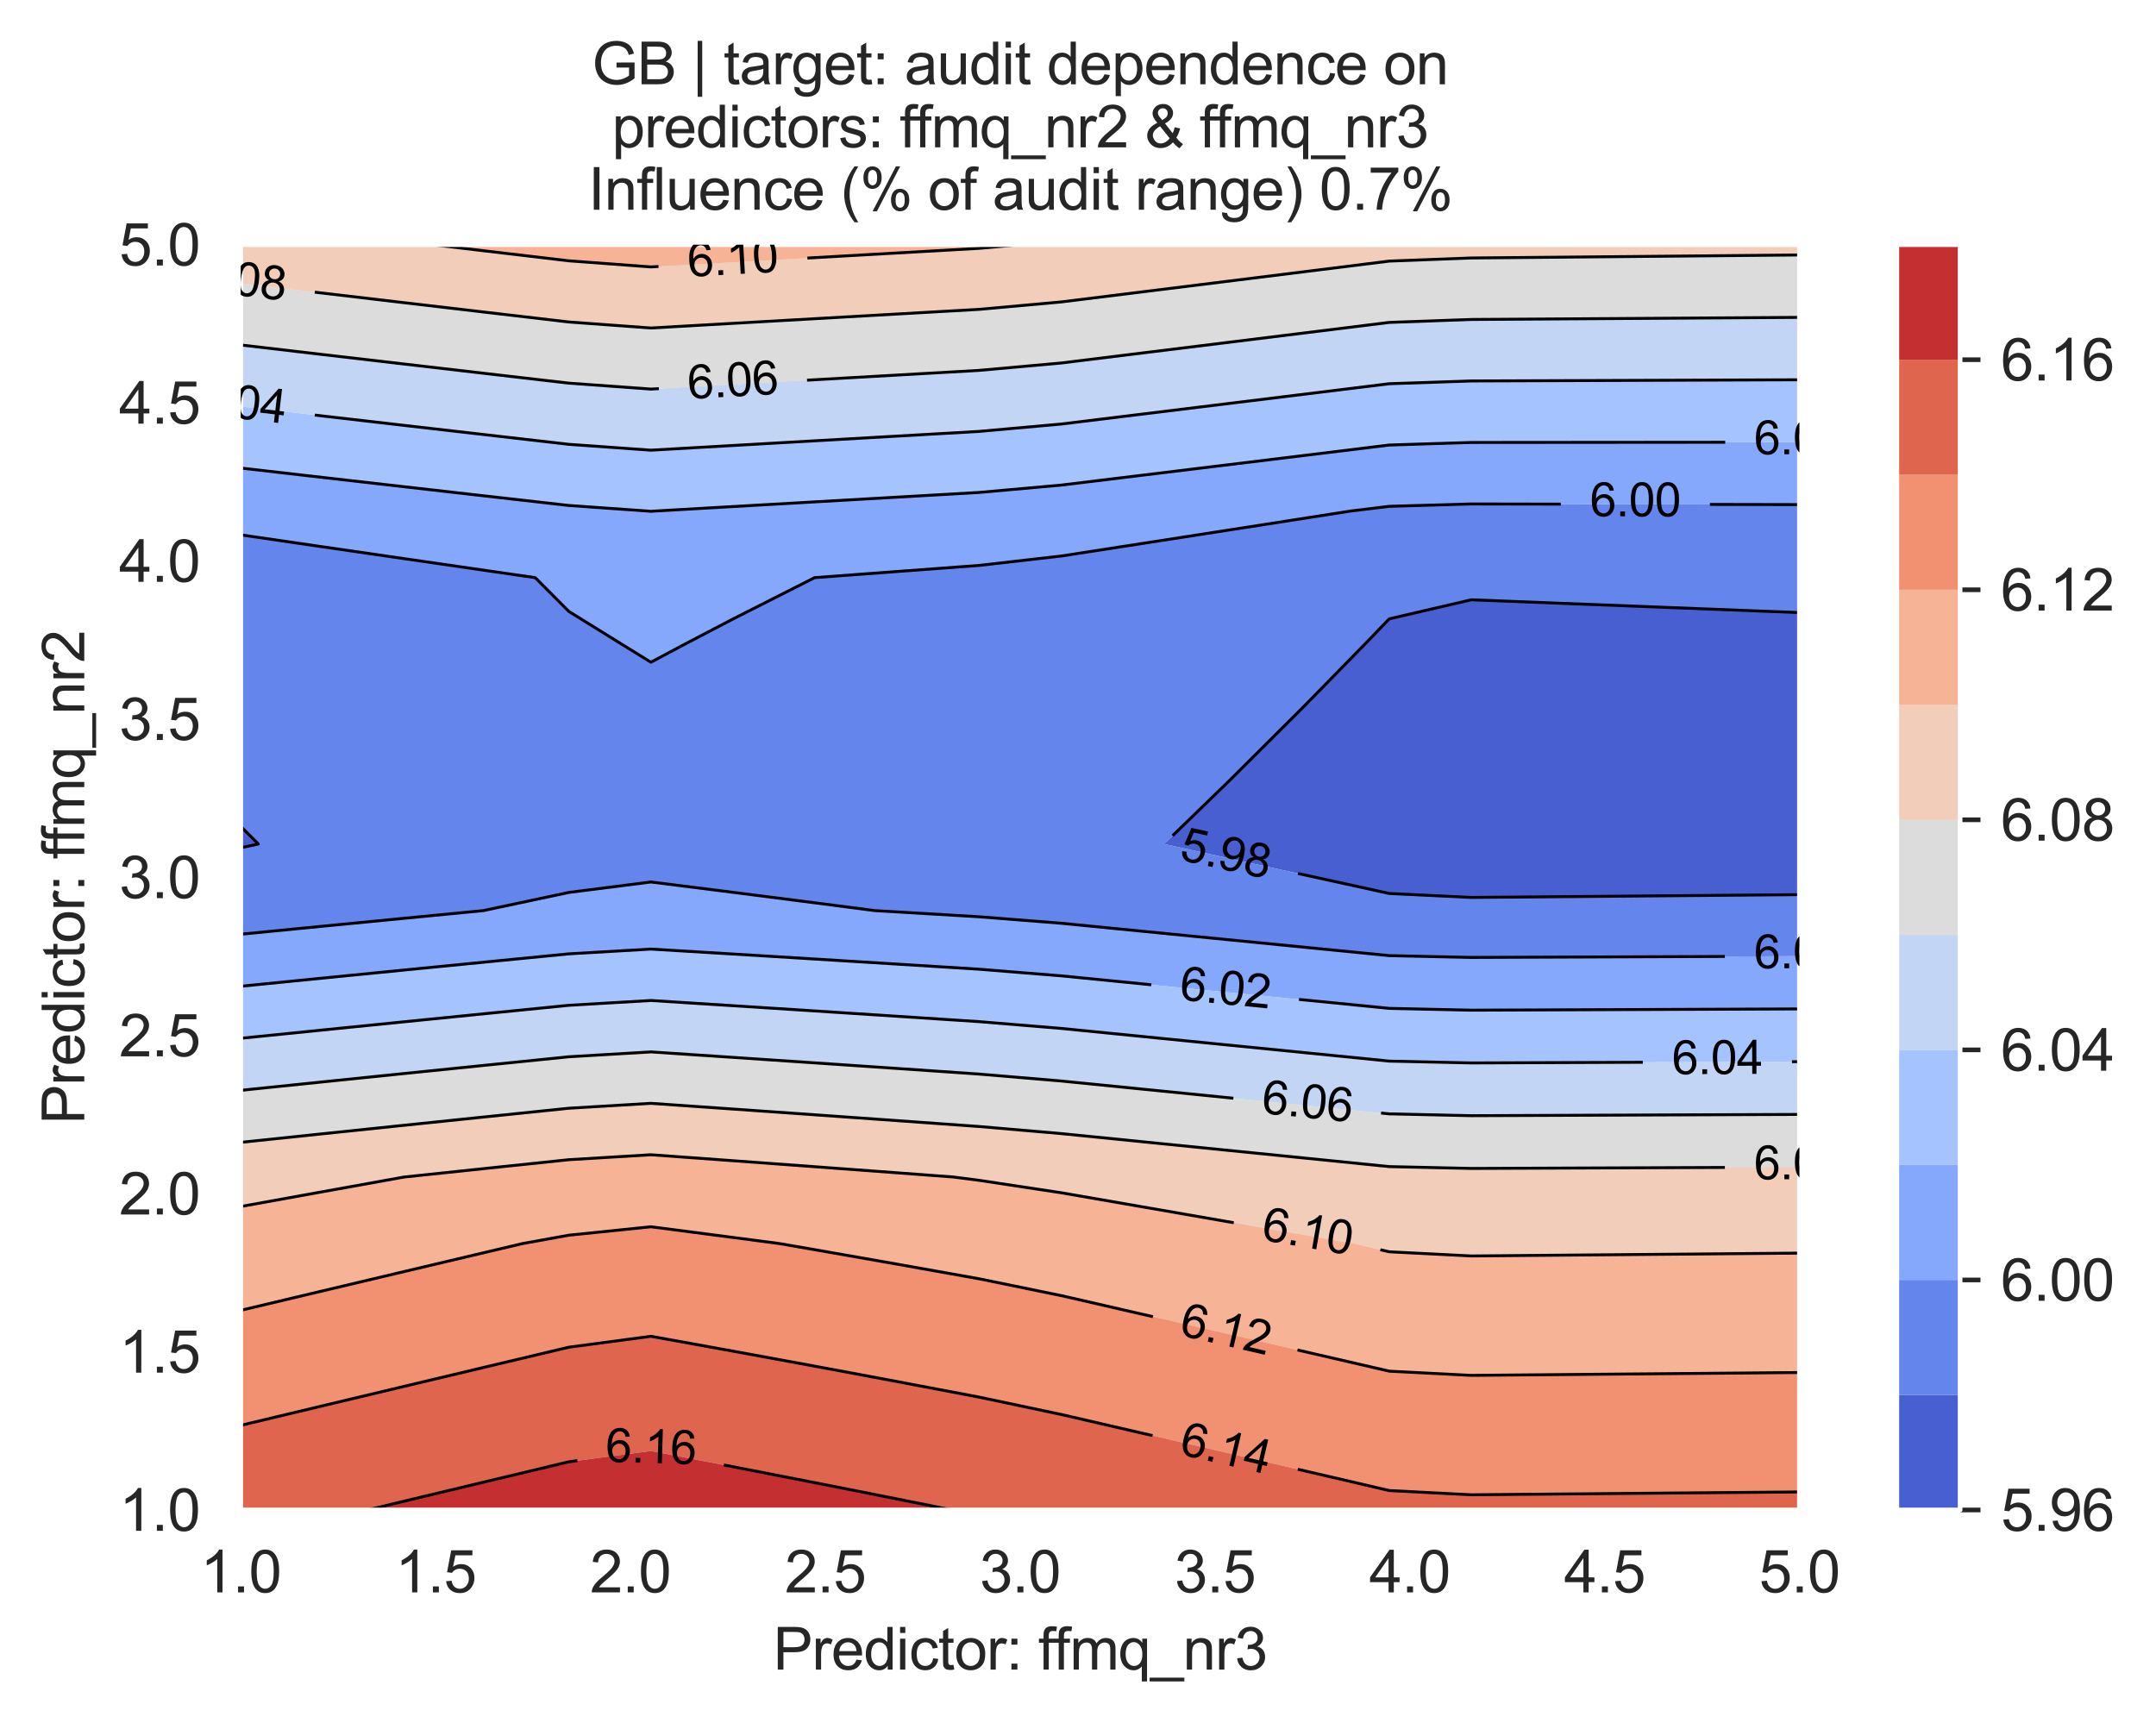 <?xml version="1.0" encoding="utf-8" standalone="no"?>
<!DOCTYPE svg PUBLIC "-//W3C//DTD SVG 1.1//EN"
  "http://www.w3.org/Graphics/SVG/1.1/DTD/svg11.dtd">
<svg xmlns:xlink="http://www.w3.org/1999/xlink" width="370.48pt" height="296.096pt" viewBox="0 0 370.48 296.096" xmlns="http://www.w3.org/2000/svg" version="1.1">
 <defs>
  <style type="text/css">*{stroke-linejoin: round; stroke-linecap: butt}</style>
 </defs>
 <g id="figure_1">
  <g id="patch_1">
   <path d="M 0 296.096 
L 370.48 296.096 
L 370.48 0 
L 0 0 
z
" style="fill: #ffffff"/>
  </g>
  <g id="axes_1">
   <g id="patch_2">
    <path d="M 41.367 259.483 
L 309.207 259.483 
L 309.207 42.043 
L 41.367 42.043 
z
" style="fill: #eaeaf2"/>
   </g>
   <g id="matplotlib.axis_1">
    <g id="xtick_1">
     <g id="line2d_1">
      <path d="M 41.367 259.483 
L 41.367 42.043 
" clip-path="url(#pe4bad76195)" style="fill: none; stroke: #ffffff; stroke-width: 0.8; stroke-linecap: round"/>
     </g>
     <g id="text_1">
      <!-- 1.0 -->
      <g style="fill: #262626" transform="translate(34.417 273.641)scale(0.1 -0.1)">
       <defs>
        <path id="ArialMT-31" d="M 2384 0 
L 1822 0 
L 1822 3584 
Q 1619 3391 1289 3197 
Q 959 3003 697 2906 
L 697 3450 
Q 1169 3672 1522 3987 
Q 1875 4303 2022 4600 
L 2384 4600 
L 2384 0 
z
" transform="scale(0.016)"/>
        <path id="ArialMT-2e" d="M 581 0 
L 581 641 
L 1222 641 
L 1222 0 
L 581 0 
z
" transform="scale(0.016)"/>
        <path id="ArialMT-30" d="M 266 2259 
Q 266 3072 433 3567 
Q 600 4063 929 4331 
Q 1259 4600 1759 4600 
Q 2128 4600 2406 4451 
Q 2684 4303 2865 4023 
Q 3047 3744 3150 3342 
Q 3253 2941 3253 2259 
Q 3253 1453 3087 958 
Q 2922 463 2592 192 
Q 2263 -78 1759 -78 
Q 1097 -78 719 397 
Q 266 969 266 2259 
z
M 844 2259 
Q 844 1131 1108 757 
Q 1372 384 1759 384 
Q 2147 384 2411 759 
Q 2675 1134 2675 2259 
Q 2675 3391 2411 3762 
Q 2147 4134 1753 4134 
Q 1366 4134 1134 3806 
Q 844 3388 844 2259 
z
" transform="scale(0.016)"/>
       </defs>
       <use xlink:href="#ArialMT-31"/>
       <use xlink:href="#ArialMT-2e" x="55.615"/>
       <use xlink:href="#ArialMT-30" x="83.398"/>
      </g>
     </g>
    </g>
    <g id="xtick_2">
     <g id="line2d_2">
      <path d="M 74.847 259.483 
L 74.847 42.043 
" clip-path="url(#pe4bad76195)" style="fill: none; stroke: #ffffff; stroke-width: 0.8; stroke-linecap: round"/>
     </g>
     <g id="text_2">
      <!-- 1.5 -->
      <g style="fill: #262626" transform="translate(67.897 273.641)scale(0.1 -0.1)">
       <defs>
        <path id="ArialMT-35" d="M 266 1200 
L 856 1250 
Q 922 819 1161 601 
Q 1400 384 1738 384 
Q 2144 384 2425 690 
Q 2706 997 2706 1503 
Q 2706 1984 2436 2262 
Q 2166 2541 1728 2541 
Q 1456 2541 1237 2417 
Q 1019 2294 894 2097 
L 366 2166 
L 809 4519 
L 3088 4519 
L 3088 3981 
L 1259 3981 
L 1013 2750 
Q 1425 3038 1878 3038 
Q 2478 3038 2890 2622 
Q 3303 2206 3303 1553 
Q 3303 931 2941 478 
Q 2500 -78 1738 -78 
Q 1113 -78 717 272 
Q 322 622 266 1200 
z
" transform="scale(0.016)"/>
       </defs>
       <use xlink:href="#ArialMT-31"/>
       <use xlink:href="#ArialMT-2e" x="55.615"/>
       <use xlink:href="#ArialMT-35" x="83.398"/>
      </g>
     </g>
    </g>
    <g id="xtick_3">
     <g id="line2d_3">
      <path d="M 108.327 259.483 
L 108.327 42.043 
" clip-path="url(#pe4bad76195)" style="fill: none; stroke: #ffffff; stroke-width: 0.8; stroke-linecap: round"/>
     </g>
     <g id="text_3">
      <!-- 2.0 -->
      <g style="fill: #262626" transform="translate(101.377 273.641)scale(0.1 -0.1)">
       <defs>
        <path id="ArialMT-32" d="M 3222 541 
L 3222 0 
L 194 0 
Q 188 203 259 391 
Q 375 700 629 1000 
Q 884 1300 1366 1694 
Q 2113 2306 2375 2664 
Q 2638 3022 2638 3341 
Q 2638 3675 2398 3904 
Q 2159 4134 1775 4134 
Q 1369 4134 1125 3890 
Q 881 3647 878 3216 
L 300 3275 
Q 359 3922 746 4261 
Q 1134 4600 1788 4600 
Q 2447 4600 2831 4234 
Q 3216 3869 3216 3328 
Q 3216 3053 3103 2787 
Q 2991 2522 2730 2228 
Q 2469 1934 1863 1422 
Q 1356 997 1212 845 
Q 1069 694 975 541 
L 3222 541 
z
" transform="scale(0.016)"/>
       </defs>
       <use xlink:href="#ArialMT-32"/>
       <use xlink:href="#ArialMT-2e" x="55.615"/>
       <use xlink:href="#ArialMT-30" x="83.398"/>
      </g>
     </g>
    </g>
    <g id="xtick_4">
     <g id="line2d_4">
      <path d="M 141.807 259.483 
L 141.807 42.043 
" clip-path="url(#pe4bad76195)" style="fill: none; stroke: #ffffff; stroke-width: 0.8; stroke-linecap: round"/>
     </g>
     <g id="text_4">
      <!-- 2.5 -->
      <g style="fill: #262626" transform="translate(134.857 273.641)scale(0.1 -0.1)">
       <use xlink:href="#ArialMT-32"/>
       <use xlink:href="#ArialMT-2e" x="55.615"/>
       <use xlink:href="#ArialMT-35" x="83.398"/>
      </g>
     </g>
    </g>
    <g id="xtick_5">
     <g id="line2d_5">
      <path d="M 175.287 259.483 
L 175.287 42.043 
" clip-path="url(#pe4bad76195)" style="fill: none; stroke: #ffffff; stroke-width: 0.8; stroke-linecap: round"/>
     </g>
     <g id="text_5">
      <!-- 3.0 -->
      <g style="fill: #262626" transform="translate(168.337 273.641)scale(0.1 -0.1)">
       <defs>
        <path id="ArialMT-33" d="M 269 1209 
L 831 1284 
Q 928 806 1161 595 
Q 1394 384 1728 384 
Q 2125 384 2398 659 
Q 2672 934 2672 1341 
Q 2672 1728 2419 1979 
Q 2166 2231 1775 2231 
Q 1616 2231 1378 2169 
L 1441 2663 
Q 1497 2656 1531 2656 
Q 1891 2656 2178 2843 
Q 2466 3031 2466 3422 
Q 2466 3731 2256 3934 
Q 2047 4138 1716 4138 
Q 1388 4138 1169 3931 
Q 950 3725 888 3313 
L 325 3413 
Q 428 3978 793 4289 
Q 1159 4600 1703 4600 
Q 2078 4600 2393 4439 
Q 2709 4278 2876 4000 
Q 3044 3722 3044 3409 
Q 3044 3113 2884 2869 
Q 2725 2625 2413 2481 
Q 2819 2388 3044 2092 
Q 3269 1797 3269 1353 
Q 3269 753 2831 336 
Q 2394 -81 1725 -81 
Q 1122 -81 723 278 
Q 325 638 269 1209 
z
" transform="scale(0.016)"/>
       </defs>
       <use xlink:href="#ArialMT-33"/>
       <use xlink:href="#ArialMT-2e" x="55.615"/>
       <use xlink:href="#ArialMT-30" x="83.398"/>
      </g>
     </g>
    </g>
    <g id="xtick_6">
     <g id="line2d_6">
      <path d="M 208.767 259.483 
L 208.767 42.043 
" clip-path="url(#pe4bad76195)" style="fill: none; stroke: #ffffff; stroke-width: 0.8; stroke-linecap: round"/>
     </g>
     <g id="text_6">
      <!-- 3.5 -->
      <g style="fill: #262626" transform="translate(201.817 273.641)scale(0.1 -0.1)">
       <use xlink:href="#ArialMT-33"/>
       <use xlink:href="#ArialMT-2e" x="55.615"/>
       <use xlink:href="#ArialMT-35" x="83.398"/>
      </g>
     </g>
    </g>
    <g id="xtick_7">
     <g id="line2d_7">
      <path d="M 242.247 259.483 
L 242.247 42.043 
" clip-path="url(#pe4bad76195)" style="fill: none; stroke: #ffffff; stroke-width: 0.8; stroke-linecap: round"/>
     </g>
     <g id="text_7">
      <!-- 4.0 -->
      <g style="fill: #262626" transform="translate(235.297 273.641)scale(0.1 -0.1)">
       <defs>
        <path id="ArialMT-34" d="M 2069 0 
L 2069 1097 
L 81 1097 
L 81 1613 
L 2172 4581 
L 2631 4581 
L 2631 1613 
L 3250 1613 
L 3250 1097 
L 2631 1097 
L 2631 0 
L 2069 0 
z
M 2069 1613 
L 2069 3678 
L 634 1613 
L 2069 1613 
z
" transform="scale(0.016)"/>
       </defs>
       <use xlink:href="#ArialMT-34"/>
       <use xlink:href="#ArialMT-2e" x="55.615"/>
       <use xlink:href="#ArialMT-30" x="83.398"/>
      </g>
     </g>
    </g>
    <g id="xtick_8">
     <g id="line2d_8">
      <path d="M 275.727 259.483 
L 275.727 42.043 
" clip-path="url(#pe4bad76195)" style="fill: none; stroke: #ffffff; stroke-width: 0.8; stroke-linecap: round"/>
     </g>
     <g id="text_8">
      <!-- 4.5 -->
      <g style="fill: #262626" transform="translate(268.777 273.641)scale(0.1 -0.1)">
       <use xlink:href="#ArialMT-34"/>
       <use xlink:href="#ArialMT-2e" x="55.615"/>
       <use xlink:href="#ArialMT-35" x="83.398"/>
      </g>
     </g>
    </g>
    <g id="xtick_9">
     <g id="line2d_9">
      <path d="M 309.207 259.483 
L 309.207 42.043 
" clip-path="url(#pe4bad76195)" style="fill: none; stroke: #ffffff; stroke-width: 0.8; stroke-linecap: round"/>
     </g>
     <g id="text_9">
      <!-- 5.0 -->
      <g style="fill: #262626" transform="translate(302.257 273.641)scale(0.1 -0.1)">
       <use xlink:href="#ArialMT-35"/>
       <use xlink:href="#ArialMT-2e" x="55.615"/>
       <use xlink:href="#ArialMT-30" x="83.398"/>
      </g>
     </g>
    </g>
    <g id="text_10">
     <!-- Predictor: ffmq_nr3 -->
     <g style="fill: #262626" transform="translate(132.861 286.908)scale(0.1 -0.1)">
      <defs>
       <path id="ArialMT-50" d="M 494 0 
L 494 4581 
L 2222 4581 
Q 2678 4581 2919 4538 
Q 3256 4481 3484 4323 
Q 3713 4166 3852 3881 
Q 3991 3597 3991 3256 
Q 3991 2672 3619 2267 
Q 3247 1863 2275 1863 
L 1100 1863 
L 1100 0 
L 494 0 
z
M 1100 2403 
L 2284 2403 
Q 2872 2403 3119 2622 
Q 3366 2841 3366 3238 
Q 3366 3525 3220 3729 
Q 3075 3934 2838 4000 
Q 2684 4041 2272 4041 
L 1100 4041 
L 1100 2403 
z
" transform="scale(0.016)"/>
       <path id="ArialMT-72" d="M 416 0 
L 416 3319 
L 922 3319 
L 922 2816 
Q 1116 3169 1280 3281 
Q 1444 3394 1641 3394 
Q 1925 3394 2219 3213 
L 2025 2691 
Q 1819 2813 1613 2813 
Q 1428 2813 1281 2702 
Q 1134 2591 1072 2394 
Q 978 2094 978 1738 
L 978 0 
L 416 0 
z
" transform="scale(0.016)"/>
       <path id="ArialMT-65" d="M 2694 1069 
L 3275 997 
Q 3138 488 2766 206 
Q 2394 -75 1816 -75 
Q 1088 -75 661 373 
Q 234 822 234 1631 
Q 234 2469 665 2931 
Q 1097 3394 1784 3394 
Q 2450 3394 2872 2941 
Q 3294 2488 3294 1666 
Q 3294 1616 3291 1516 
L 816 1516 
Q 847 969 1125 678 
Q 1403 388 1819 388 
Q 2128 388 2347 550 
Q 2566 713 2694 1069 
z
M 847 1978 
L 2700 1978 
Q 2663 2397 2488 2606 
Q 2219 2931 1791 2931 
Q 1403 2931 1139 2672 
Q 875 2413 847 1978 
z
" transform="scale(0.016)"/>
       <path id="ArialMT-64" d="M 2575 0 
L 2575 419 
Q 2259 -75 1647 -75 
Q 1250 -75 917 144 
Q 584 363 401 755 
Q 219 1147 219 1656 
Q 219 2153 384 2558 
Q 550 2963 881 3178 
Q 1213 3394 1622 3394 
Q 1922 3394 2156 3267 
Q 2391 3141 2538 2938 
L 2538 4581 
L 3097 4581 
L 3097 0 
L 2575 0 
z
M 797 1656 
Q 797 1019 1065 703 
Q 1334 388 1700 388 
Q 2069 388 2326 689 
Q 2584 991 2584 1609 
Q 2584 2291 2321 2609 
Q 2059 2928 1675 2928 
Q 1300 2928 1048 2622 
Q 797 2316 797 1656 
z
" transform="scale(0.016)"/>
       <path id="ArialMT-69" d="M 425 3934 
L 425 4581 
L 988 4581 
L 988 3934 
L 425 3934 
z
M 425 0 
L 425 3319 
L 988 3319 
L 988 0 
L 425 0 
z
" transform="scale(0.016)"/>
       <path id="ArialMT-63" d="M 2588 1216 
L 3141 1144 
Q 3050 572 2676 248 
Q 2303 -75 1759 -75 
Q 1078 -75 664 370 
Q 250 816 250 1647 
Q 250 2184 428 2587 
Q 606 2991 970 3192 
Q 1334 3394 1763 3394 
Q 2303 3394 2647 3120 
Q 2991 2847 3088 2344 
L 2541 2259 
Q 2463 2594 2264 2762 
Q 2066 2931 1784 2931 
Q 1359 2931 1093 2626 
Q 828 2322 828 1663 
Q 828 994 1084 691 
Q 1341 388 1753 388 
Q 2084 388 2306 591 
Q 2528 794 2588 1216 
z
" transform="scale(0.016)"/>
       <path id="ArialMT-74" d="M 1650 503 
L 1731 6 
Q 1494 -44 1306 -44 
Q 1000 -44 831 53 
Q 663 150 594 308 
Q 525 466 525 972 
L 525 2881 
L 113 2881 
L 113 3319 
L 525 3319 
L 525 4141 
L 1084 4478 
L 1084 3319 
L 1650 3319 
L 1650 2881 
L 1084 2881 
L 1084 941 
Q 1084 700 1114 631 
Q 1144 563 1211 522 
Q 1278 481 1403 481 
Q 1497 481 1650 503 
z
" transform="scale(0.016)"/>
       <path id="ArialMT-6f" d="M 213 1659 
Q 213 2581 725 3025 
Q 1153 3394 1769 3394 
Q 2453 3394 2887 2945 
Q 3322 2497 3322 1706 
Q 3322 1066 3130 698 
Q 2938 331 2570 128 
Q 2203 -75 1769 -75 
Q 1072 -75 642 372 
Q 213 819 213 1659 
z
M 791 1659 
Q 791 1022 1069 705 
Q 1347 388 1769 388 
Q 2188 388 2466 706 
Q 2744 1025 2744 1678 
Q 2744 2294 2464 2611 
Q 2184 2928 1769 2928 
Q 1347 2928 1069 2612 
Q 791 2297 791 1659 
z
" transform="scale(0.016)"/>
       <path id="ArialMT-3a" d="M 578 2678 
L 578 3319 
L 1219 3319 
L 1219 2678 
L 578 2678 
z
M 578 0 
L 578 641 
L 1219 641 
L 1219 0 
L 578 0 
z
" transform="scale(0.016)"/>
       <path id="ArialMT-20" transform="scale(0.016)"/>
       <path id="ArialMT-66" d="M 556 0 
L 556 2881 
L 59 2881 
L 59 3319 
L 556 3319 
L 556 3672 
Q 556 4006 616 4169 
Q 697 4388 901 4523 
Q 1106 4659 1475 4659 
Q 1713 4659 2000 4603 
L 1916 4113 
Q 1741 4144 1584 4144 
Q 1328 4144 1222 4034 
Q 1116 3925 1116 3625 
L 1116 3319 
L 1763 3319 
L 1763 2881 
L 1116 2881 
L 1116 0 
L 556 0 
z
" transform="scale(0.016)"/>
       <path id="ArialMT-6d" d="M 422 0 
L 422 3319 
L 925 3319 
L 925 2853 
Q 1081 3097 1340 3245 
Q 1600 3394 1931 3394 
Q 2300 3394 2536 3241 
Q 2772 3088 2869 2813 
Q 3263 3394 3894 3394 
Q 4388 3394 4653 3120 
Q 4919 2847 4919 2278 
L 4919 0 
L 4359 0 
L 4359 2091 
Q 4359 2428 4304 2576 
Q 4250 2725 4106 2815 
Q 3963 2906 3769 2906 
Q 3419 2906 3187 2673 
Q 2956 2441 2956 1928 
L 2956 0 
L 2394 0 
L 2394 2156 
Q 2394 2531 2256 2718 
Q 2119 2906 1806 2906 
Q 1569 2906 1367 2781 
Q 1166 2656 1075 2415 
Q 984 2175 984 1722 
L 984 0 
L 422 0 
z
" transform="scale(0.016)"/>
       <path id="ArialMT-71" d="M 2538 -1272 
L 2538 353 
Q 2406 169 2170 47 
Q 1934 -75 1669 -75 
Q 1078 -75 651 397 
Q 225 869 225 1691 
Q 225 2191 398 2587 
Q 572 2984 901 3189 
Q 1231 3394 1625 3394 
Q 2241 3394 2594 2875 
L 2594 3319 
L 3100 3319 
L 3100 -1272 
L 2538 -1272 
z
M 803 1669 
Q 803 1028 1072 708 
Q 1341 388 1716 388 
Q 2075 388 2334 692 
Q 2594 997 2594 1619 
Q 2594 2281 2320 2615 
Q 2047 2950 1678 2950 
Q 1313 2950 1058 2639 
Q 803 2328 803 1669 
z
" transform="scale(0.016)"/>
       <path id="ArialMT-5f" d="M -97 -1272 
L -97 -866 
L 3631 -866 
L 3631 -1272 
L -97 -1272 
z
" transform="scale(0.016)"/>
       <path id="ArialMT-6e" d="M 422 0 
L 422 3319 
L 928 3319 
L 928 2847 
Q 1294 3394 1984 3394 
Q 2284 3394 2536 3286 
Q 2788 3178 2913 3003 
Q 3038 2828 3088 2588 
Q 3119 2431 3119 2041 
L 3119 0 
L 2556 0 
L 2556 2019 
Q 2556 2363 2490 2533 
Q 2425 2703 2258 2804 
Q 2091 2906 1866 2906 
Q 1506 2906 1245 2678 
Q 984 2450 984 1813 
L 984 0 
L 422 0 
z
" transform="scale(0.016)"/>
      </defs>
      <use xlink:href="#ArialMT-50"/>
      <use xlink:href="#ArialMT-72" x="66.699"/>
      <use xlink:href="#ArialMT-65" x="100"/>
      <use xlink:href="#ArialMT-64" x="155.615"/>
      <use xlink:href="#ArialMT-69" x="211.23"/>
      <use xlink:href="#ArialMT-63" x="233.447"/>
      <use xlink:href="#ArialMT-74" x="283.447"/>
      <use xlink:href="#ArialMT-6f" x="311.23"/>
      <use xlink:href="#ArialMT-72" x="366.846"/>
      <use xlink:href="#ArialMT-3a" x="400.146"/>
      <use xlink:href="#ArialMT-20" x="427.93"/>
      <use xlink:href="#ArialMT-66" x="455.713"/>
      <use xlink:href="#ArialMT-66" x="481.746"/>
      <use xlink:href="#ArialMT-6d" x="509.529"/>
      <use xlink:href="#ArialMT-71" x="592.83"/>
      <use xlink:href="#ArialMT-5f" x="648.445"/>
      <use xlink:href="#ArialMT-6e" x="704.061"/>
      <use xlink:href="#ArialMT-72" x="759.676"/>
      <use xlink:href="#ArialMT-33" x="792.977"/>
     </g>
    </g>
   </g>
   <g id="matplotlib.axis_2">
    <g id="ytick_1">
     <g id="line2d_10">
      <path d="M 41.367 259.483 
L 309.207 259.483 
" clip-path="url(#pe4bad76195)" style="fill: none; stroke: #ffffff; stroke-width: 0.8; stroke-linecap: round"/>
     </g>
     <g id="text_11">
      <!-- 1.0 -->
      <g style="fill: #262626" transform="translate(20.467 263.062)scale(0.1 -0.1)">
       <use xlink:href="#ArialMT-31"/>
       <use xlink:href="#ArialMT-2e" x="55.615"/>
       <use xlink:href="#ArialMT-30" x="83.398"/>
      </g>
     </g>
    </g>
    <g id="ytick_2">
     <g id="line2d_11">
      <path d="M 41.367 232.303 
L 309.207 232.303 
" clip-path="url(#pe4bad76195)" style="fill: none; stroke: #ffffff; stroke-width: 0.8; stroke-linecap: round"/>
     </g>
     <g id="text_12">
      <!-- 1.5 -->
      <g style="fill: #262626" transform="translate(20.467 235.882)scale(0.1 -0.1)">
       <use xlink:href="#ArialMT-31"/>
       <use xlink:href="#ArialMT-2e" x="55.615"/>
       <use xlink:href="#ArialMT-35" x="83.398"/>
      </g>
     </g>
    </g>
    <g id="ytick_3">
     <g id="line2d_12">
      <path d="M 41.367 205.123 
L 309.207 205.123 
" clip-path="url(#pe4bad76195)" style="fill: none; stroke: #ffffff; stroke-width: 0.8; stroke-linecap: round"/>
     </g>
     <g id="text_13">
      <!-- 2.0 -->
      <g style="fill: #262626" transform="translate(20.467 208.702)scale(0.1 -0.1)">
       <use xlink:href="#ArialMT-32"/>
       <use xlink:href="#ArialMT-2e" x="55.615"/>
       <use xlink:href="#ArialMT-30" x="83.398"/>
      </g>
     </g>
    </g>
    <g id="ytick_4">
     <g id="line2d_13">
      <path d="M 41.367 177.943 
L 309.207 177.943 
" clip-path="url(#pe4bad76195)" style="fill: none; stroke: #ffffff; stroke-width: 0.8; stroke-linecap: round"/>
     </g>
     <g id="text_14">
      <!-- 2.5 -->
      <g style="fill: #262626" transform="translate(20.467 181.522)scale(0.1 -0.1)">
       <use xlink:href="#ArialMT-32"/>
       <use xlink:href="#ArialMT-2e" x="55.615"/>
       <use xlink:href="#ArialMT-35" x="83.398"/>
      </g>
     </g>
    </g>
    <g id="ytick_5">
     <g id="line2d_14">
      <path d="M 41.367 150.763 
L 309.207 150.763 
" clip-path="url(#pe4bad76195)" style="fill: none; stroke: #ffffff; stroke-width: 0.8; stroke-linecap: round"/>
     </g>
     <g id="text_15">
      <!-- 3.0 -->
      <g style="fill: #262626" transform="translate(20.467 154.342)scale(0.1 -0.1)">
       <use xlink:href="#ArialMT-33"/>
       <use xlink:href="#ArialMT-2e" x="55.615"/>
       <use xlink:href="#ArialMT-30" x="83.398"/>
      </g>
     </g>
    </g>
    <g id="ytick_6">
     <g id="line2d_15">
      <path d="M 41.367 123.583 
L 309.207 123.583 
" clip-path="url(#pe4bad76195)" style="fill: none; stroke: #ffffff; stroke-width: 0.8; stroke-linecap: round"/>
     </g>
     <g id="text_16">
      <!-- 3.5 -->
      <g style="fill: #262626" transform="translate(20.467 127.162)scale(0.1 -0.1)">
       <use xlink:href="#ArialMT-33"/>
       <use xlink:href="#ArialMT-2e" x="55.615"/>
       <use xlink:href="#ArialMT-35" x="83.398"/>
      </g>
     </g>
    </g>
    <g id="ytick_7">
     <g id="line2d_16">
      <path d="M 41.367 96.403 
L 309.207 96.403 
" clip-path="url(#pe4bad76195)" style="fill: none; stroke: #ffffff; stroke-width: 0.8; stroke-linecap: round"/>
     </g>
     <g id="text_17">
      <!-- 4.0 -->
      <g style="fill: #262626" transform="translate(20.467 99.982)scale(0.1 -0.1)">
       <use xlink:href="#ArialMT-34"/>
       <use xlink:href="#ArialMT-2e" x="55.615"/>
       <use xlink:href="#ArialMT-30" x="83.398"/>
      </g>
     </g>
    </g>
    <g id="ytick_8">
     <g id="line2d_17">
      <path d="M 41.367 69.223 
L 309.207 69.223 
" clip-path="url(#pe4bad76195)" style="fill: none; stroke: #ffffff; stroke-width: 0.8; stroke-linecap: round"/>
     </g>
     <g id="text_18">
      <!-- 4.5 -->
      <g style="fill: #262626" transform="translate(20.467 72.802)scale(0.1 -0.1)">
       <use xlink:href="#ArialMT-34"/>
       <use xlink:href="#ArialMT-2e" x="55.615"/>
       <use xlink:href="#ArialMT-35" x="83.398"/>
      </g>
     </g>
    </g>
    <g id="ytick_9">
     <g id="line2d_18">
      <path d="M 41.367 42.043 
L 309.207 42.043 
" clip-path="url(#pe4bad76195)" style="fill: none; stroke: #ffffff; stroke-width: 0.8; stroke-linecap: round"/>
     </g>
     <g id="text_19">
      <!-- 5.0 -->
      <g style="fill: #262626" transform="translate(20.467 45.622)scale(0.1 -0.1)">
       <use xlink:href="#ArialMT-35"/>
       <use xlink:href="#ArialMT-2e" x="55.615"/>
       <use xlink:href="#ArialMT-30" x="83.398"/>
      </g>
     </g>
    </g>
    <g id="text_20">
     <!-- Predictor: ffmq_nr2 -->
     <g style="fill: #262626" transform="translate(14.48 193.19)rotate(-90)scale(0.1 -0.1)">
      <use xlink:href="#ArialMT-50"/>
      <use xlink:href="#ArialMT-72" x="66.699"/>
      <use xlink:href="#ArialMT-65" x="100"/>
      <use xlink:href="#ArialMT-64" x="155.615"/>
      <use xlink:href="#ArialMT-69" x="211.23"/>
      <use xlink:href="#ArialMT-63" x="233.447"/>
      <use xlink:href="#ArialMT-74" x="283.447"/>
      <use xlink:href="#ArialMT-6f" x="311.23"/>
      <use xlink:href="#ArialMT-72" x="366.846"/>
      <use xlink:href="#ArialMT-3a" x="400.146"/>
      <use xlink:href="#ArialMT-20" x="427.93"/>
      <use xlink:href="#ArialMT-66" x="455.713"/>
      <use xlink:href="#ArialMT-66" x="481.746"/>
      <use xlink:href="#ArialMT-6d" x="509.529"/>
      <use xlink:href="#ArialMT-71" x="592.83"/>
      <use xlink:href="#ArialMT-5f" x="648.445"/>
      <use xlink:href="#ArialMT-6e" x="704.061"/>
      <use xlink:href="#ArialMT-72" x="759.676"/>
      <use xlink:href="#ArialMT-32" x="792.977"/>
     </g>
    </g>
   </g>
   <g id="PathCollection_1">
    <path d="M 44.391 145.041 
L 41.367 142.011 
L 41.367 145.041 
L 41.367 145.684 
z
" clip-path="url(#pe4bad76195)" style="fill: #485fd1"/>
    <path d="M 210.529 147.352 
L 224.626 150.448 
L 238.723 153.539 
L 252.82 154.22 
L 266.917 154.1 
L 281.014 153.98 
L 295.11 153.859 
L 309.207 153.739 
L 309.207 145.041 
L 309.207 133.597 
L 309.207 122.153 
L 309.207 110.708 
L 309.207 105.271 
L 295.11 104.721 
L 281.014 104.171 
L 266.917 103.621 
L 252.82 103.071 
L 238.723 106.348 
L 234.521 110.708 
L 224.626 120.82 
L 223.306 122.153 
L 211.81 133.597 
L 210.529 134.854 
L 200.022 145.041 
z
" clip-path="url(#pe4bad76195)" style="fill: #485fd1"/>
   </g>
   <g id="PathCollection_2">
    <path d="M 55.464 159.164 
L 69.561 157.792 
L 83.053 156.485 
L 83.658 156.356 
L 97.755 153.359 
L 111.851 151.564 
L 125.948 153.343 
L 140.045 155.149 
L 150.343 156.485 
L 154.142 156.708 
L 168.239 157.542 
L 182.336 158.655 
L 196.432 160.043 
L 210.529 161.434 
L 224.626 162.826 
L 238.723 164.221 
L 252.82 164.529 
L 266.917 164.475 
L 281.014 164.421 
L 295.11 164.367 
L 309.207 164.312 
L 309.207 156.485 
L 309.207 153.739 
L 295.11 153.859 
L 281.014 153.98 
L 266.917 154.1 
L 252.82 154.22 
L 238.723 153.539 
L 224.626 150.448 
L 210.529 147.352 
L 200.022 145.041 
L 210.529 134.854 
L 211.81 133.597 
L 223.306 122.153 
L 224.626 120.82 
L 234.521 110.708 
L 238.723 106.348 
L 252.82 103.071 
L 266.917 103.621 
L 281.014 104.171 
L 295.11 104.721 
L 309.207 105.271 
L 309.207 99.264 
L 309.207 87.82 
L 309.207 86.713 
L 295.11 86.685 
L 281.014 86.657 
L 266.917 86.629 
L 252.82 86.602 
L 238.723 87.011 
L 232.085 87.82 
L 224.626 88.985 
L 210.529 91.182 
L 196.432 93.371 
L 182.336 95.554 
L 168.239 97.165 
L 154.142 98.212 
L 140.045 99.26 
L 139.987 99.264 
L 125.948 106.372 
L 117.65 110.708 
L 111.851 113.801 
L 106.844 110.708 
L 97.755 105.074 
L 91.966 99.264 
L 83.658 98.062 
L 69.561 96.018 
L 55.464 93.968 
L 41.367 91.911 
L 41.367 99.264 
L 41.367 110.708 
L 41.367 122.153 
L 41.367 133.597 
L 41.367 142.011 
L 44.391 145.041 
L 41.367 145.684 
L 41.367 156.485 
L 41.367 160.544 
z
" clip-path="url(#pe4bad76195)" style="fill: #6485ec"/>
   </g>
   <g id="PathCollection_3">
    <path d="M 55.464 168.081 
L 56.99 167.929 
L 69.561 166.684 
L 83.658 165.295 
L 97.755 163.913 
L 111.851 163.093 
L 125.948 163.945 
L 140.045 164.806 
L 154.142 165.675 
L 168.239 166.552 
L 182.336 167.691 
L 184.747 167.929 
L 196.432 169.086 
L 210.529 170.483 
L 224.626 171.883 
L 238.723 173.284 
L 252.82 173.594 
L 266.917 173.54 
L 281.014 173.486 
L 295.11 173.431 
L 309.207 173.377 
L 309.207 167.929 
L 309.207 164.312 
L 295.11 164.367 
L 281.014 164.421 
L 266.917 164.475 
L 252.82 164.529 
L 238.723 164.221 
L 224.626 162.826 
L 210.529 161.434 
L 196.432 160.043 
L 182.336 158.655 
L 168.239 157.542 
L 154.142 156.708 
L 150.343 156.485 
L 140.045 155.149 
L 125.948 153.343 
L 111.851 151.564 
L 97.755 153.359 
L 83.658 156.356 
L 83.053 156.485 
L 69.561 157.792 
L 55.464 159.164 
L 41.367 160.544 
L 41.367 167.929 
L 41.367 169.486 
z
" clip-path="url(#pe4bad76195)" style="fill: #85a8fc"/>
    <path d="M 111.851 113.801 
L 117.65 110.708 
L 125.948 106.372 
L 139.987 99.264 
L 140.045 99.26 
L 154.142 98.212 
L 168.239 97.165 
L 182.336 95.554 
L 196.432 93.371 
L 210.529 91.182 
L 224.626 88.985 
L 232.085 87.82 
L 238.723 87.011 
L 252.82 86.602 
L 266.917 86.629 
L 281.014 86.657 
L 295.11 86.685 
L 309.207 86.713 
L 309.207 76.376 
L 309.207 75.989 
L 295.11 76 
L 281.014 76.012 
L 266.917 76.023 
L 252.82 76.035 
L 241.92 76.376 
L 238.723 76.476 
L 224.626 78.203 
L 210.529 79.927 
L 196.432 81.647 
L 182.336 83.364 
L 168.239 84.625 
L 154.142 85.433 
L 140.045 86.241 
L 125.948 87.05 
L 112.538 87.82 
L 111.851 87.871 
L 111.293 87.82 
L 97.755 86.864 
L 83.658 85.263 
L 69.561 83.657 
L 55.464 82.046 
L 41.367 80.429 
L 41.367 87.82 
L 41.367 91.911 
L 55.464 93.968 
L 69.561 96.018 
L 83.658 98.062 
L 91.966 99.264 
L 97.755 105.074 
L 106.844 110.708 
z
" clip-path="url(#pe4bad76195)" style="fill: #85a8fc"/>
   </g>
   <g id="PathCollection_4">
    <path d="M 210.529 179.533 
L 224.626 180.939 
L 238.723 182.347 
L 252.82 182.659 
L 266.917 182.605 
L 281.014 182.551 
L 295.11 182.496 
L 309.207 182.442 
L 309.207 179.374 
L 309.207 173.377 
L 295.11 173.431 
L 281.014 173.486 
L 266.917 173.54 
L 252.82 173.594 
L 238.723 173.284 
L 224.626 171.883 
L 210.529 170.483 
L 196.432 169.086 
L 184.747 167.929 
L 182.336 167.691 
L 168.239 166.552 
L 154.142 165.675 
L 140.045 164.806 
L 125.948 163.945 
L 111.851 163.093 
L 97.755 163.913 
L 83.658 165.295 
L 69.561 166.684 
L 56.99 167.929 
L 55.464 168.081 
L 41.367 169.486 
L 41.367 178.427 
L 55.464 176.998 
L 69.561 175.576 
L 83.658 174.162 
L 97.755 172.756 
L 111.851 171.929 
L 125.948 172.824 
L 140.045 173.728 
L 154.142 174.641 
L 168.239 175.563 
L 182.336 176.727 
L 196.432 178.129 
L 208.931 179.374 
z
" clip-path="url(#pe4bad76195)" style="fill: #a5c3fe"/>
    <path d="M 111.851 87.871 
L 112.538 87.82 
L 125.948 87.05 
L 140.045 86.241 
L 154.142 85.433 
L 168.239 84.625 
L 182.336 83.364 
L 196.432 81.647 
L 210.529 79.927 
L 224.626 78.203 
L 238.723 76.476 
L 241.92 76.376 
L 252.82 76.035 
L 266.917 76.023 
L 281.014 76.012 
L 295.11 76 
L 309.207 75.989 
L 309.207 65.264 
L 295.11 65.315 
L 281.014 65.366 
L 266.917 65.417 
L 252.82 65.467 
L 238.723 65.94 
L 224.626 67.678 
L 210.529 69.413 
L 196.432 71.145 
L 182.336 72.872 
L 168.239 74.137 
L 154.142 74.943 
L 140.045 75.749 
L 129.083 76.376 
L 125.948 76.555 
L 111.851 77.362 
L 98.063 76.376 
L 97.755 76.354 
L 83.658 74.736 
L 69.561 73.114 
L 55.464 71.487 
L 41.367 69.854 
L 41.367 76.376 
L 41.367 80.429 
L 55.464 82.046 
L 69.561 83.657 
L 83.658 85.263 
L 97.755 86.864 
L 111.293 87.82 
z
" clip-path="url(#pe4bad76195)" style="fill: #a5c3fe"/>
   </g>
   <g id="PathCollection_5">
    <path d="M 238.723 191.41 
L 252.82 191.724 
L 266.917 191.67 
L 281.014 191.615 
L 295.11 191.561 
L 309.207 191.507 
L 309.207 190.818 
L 309.207 182.442 
L 295.11 182.496 
L 281.014 182.551 
L 266.917 182.605 
L 252.82 182.659 
L 238.723 182.347 
L 224.626 180.939 
L 210.529 179.533 
L 208.931 179.374 
L 196.432 178.129 
L 182.336 176.727 
L 168.239 175.563 
L 154.142 174.641 
L 140.045 173.728 
L 125.948 172.824 
L 111.851 171.929 
L 97.755 172.756 
L 83.658 174.162 
L 69.561 175.576 
L 55.464 176.998 
L 41.367 178.427 
L 41.367 179.374 
L 41.367 187.369 
L 55.464 185.915 
L 69.561 184.468 
L 83.658 183.03 
L 97.755 181.6 
L 111.851 180.765 
L 125.948 181.704 
L 140.045 182.651 
L 154.142 183.607 
L 168.239 184.573 
L 182.336 185.763 
L 196.432 187.172 
L 210.529 188.583 
L 224.626 189.995 
L 232.822 190.818 
z
" clip-path="url(#pe4bad76195)" style="fill: #c3d5f4"/>
    <path d="M 111.851 77.362 
L 125.948 76.555 
L 129.083 76.376 
L 140.045 75.749 
L 154.142 74.943 
L 168.239 74.137 
L 182.336 72.872 
L 196.432 71.145 
L 210.529 69.413 
L 224.626 67.678 
L 238.723 65.94 
L 252.82 65.467 
L 266.917 65.417 
L 281.014 65.366 
L 295.11 65.315 
L 309.207 65.264 
L 309.207 64.932 
L 309.207 54.54 
L 295.11 54.631 
L 281.014 54.721 
L 266.917 54.811 
L 252.82 54.9 
L 238.723 55.404 
L 224.626 57.154 
L 210.529 58.9 
L 196.432 60.642 
L 182.336 62.381 
L 168.239 63.65 
L 154.142 64.453 
L 145.741 64.932 
L 140.045 65.256 
L 125.948 66.06 
L 111.851 66.864 
L 97.755 65.843 
L 89.881 64.932 
L 83.658 64.21 
L 69.561 62.571 
L 55.464 60.928 
L 41.367 59.279 
L 41.367 64.932 
L 41.367 69.854 
L 55.464 71.487 
L 69.561 73.114 
L 83.658 74.736 
L 97.755 76.354 
L 98.063 76.376 
z
" clip-path="url(#pe4bad76195)" style="fill: #c3d5f4"/>
   </g>
   <g id="PathCollection_6">
    <path d="M 55.464 194.831 
L 69.561 193.361 
L 83.658 191.898 
L 94.119 190.818 
L 97.755 190.444 
L 111.851 189.602 
L 125.948 190.583 
L 129.309 190.818 
L 140.045 191.573 
L 154.142 192.573 
L 168.239 193.584 
L 182.336 194.799 
L 196.432 196.215 
L 210.529 197.632 
L 224.626 199.052 
L 238.723 200.474 
L 252.82 200.789 
L 266.917 200.735 
L 281.014 200.68 
L 295.11 200.626 
L 309.207 200.572 
L 309.207 191.507 
L 295.11 191.561 
L 281.014 191.615 
L 266.917 191.67 
L 252.82 191.724 
L 238.723 191.41 
L 232.822 190.818 
L 224.626 189.995 
L 210.529 188.583 
L 196.432 187.172 
L 182.336 185.763 
L 168.239 184.573 
L 154.142 183.607 
L 140.045 182.651 
L 125.948 181.704 
L 111.851 180.765 
L 97.755 181.6 
L 83.658 183.03 
L 69.561 184.468 
L 55.464 185.915 
L 41.367 187.369 
L 41.367 190.818 
L 41.367 196.31 
z
" clip-path="url(#pe4bad76195)" style="fill: #dddcdc"/>
    <path d="M 97.755 65.843 
L 111.851 66.864 
L 125.948 66.06 
L 140.045 65.256 
L 145.741 64.932 
L 154.142 64.453 
L 168.239 63.65 
L 182.336 62.381 
L 196.432 60.642 
L 210.529 58.9 
L 224.626 57.154 
L 238.723 55.404 
L 252.82 54.9 
L 266.917 54.811 
L 281.014 54.721 
L 295.11 54.631 
L 309.207 54.54 
L 309.207 53.487 
L 309.207 43.815 
L 295.11 43.946 
L 281.014 44.076 
L 266.917 44.205 
L 252.82 44.332 
L 238.723 44.868 
L 224.626 46.629 
L 210.529 48.386 
L 196.432 50.139 
L 182.336 51.889 
L 168.239 53.162 
L 162.513 53.487 
L 154.142 53.963 
L 140.045 54.764 
L 125.948 55.565 
L 111.851 56.366 
L 97.755 55.333 
L 83.658 53.683 
L 81.986 53.487 
L 69.561 52.029 
L 55.464 50.369 
L 41.367 48.704 
L 41.367 53.487 
L 41.367 59.279 
L 55.464 60.928 
L 69.561 62.571 
L 83.658 64.21 
L 89.881 64.932 
z
" clip-path="url(#pe4bad76195)" style="fill: #dddcdc"/>
   </g>
   <g id="PathCollection_7">
    <path d="M 238.723 215.113 
L 252.82 215.831 
L 266.917 215.708 
L 281.014 215.586 
L 295.11 215.463 
L 309.207 215.34 
L 309.207 213.706 
L 309.207 202.262 
L 309.207 200.572 
L 295.11 200.626 
L 281.014 200.68 
L 266.917 200.735 
L 252.82 200.789 
L 238.723 200.474 
L 224.626 199.052 
L 210.529 197.632 
L 196.432 196.215 
L 182.336 194.799 
L 168.239 193.584 
L 154.142 192.573 
L 140.045 191.573 
L 129.309 190.818 
L 125.948 190.583 
L 111.851 189.602 
L 97.755 190.444 
L 94.119 190.818 
L 83.658 191.898 
L 69.561 193.361 
L 55.464 194.831 
L 41.367 196.31 
L 41.367 202.262 
L 41.367 207.335 
L 55.464 204.786 
L 69.473 202.262 
L 69.561 202.253 
L 83.658 200.766 
L 97.755 199.287 
L 111.851 198.438 
L 125.948 199.462 
L 140.045 200.496 
L 154.142 201.54 
L 163.814 202.262 
L 168.239 202.832 
L 182.336 204.967 
L 196.432 207.412 
L 210.529 209.862 
L 224.626 212.316 
L 232.597 213.706 
z
" clip-path="url(#pe4bad76195)" style="fill: #f1cdba"/>
    <path d="M 83.658 53.683 
L 97.755 55.333 
L 111.851 56.366 
L 125.948 55.565 
L 140.045 54.764 
L 154.142 53.963 
L 162.513 53.487 
L 168.239 53.162 
L 182.336 51.889 
L 196.432 50.139 
L 210.529 48.386 
L 224.626 46.629 
L 238.723 44.868 
L 252.82 44.332 
L 266.917 44.205 
L 281.014 44.076 
L 295.11 43.946 
L 309.207 43.815 
L 309.207 42.043 
L 295.11 42.043 
L 281.014 42.043 
L 266.917 42.043 
L 252.82 42.043 
L 238.723 42.043 
L 224.626 42.043 
L 210.529 42.043 
L 196.432 42.043 
L 182.336 42.043 
L 175.207 42.043 
L 168.239 42.675 
L 154.142 43.473 
L 140.045 44.271 
L 125.948 45.07 
L 111.851 45.869 
L 97.755 44.823 
L 83.658 43.157 
L 74.257 42.043 
L 69.561 42.043 
L 55.464 42.043 
L 41.367 42.043 
L 41.367 48.704 
L 55.464 50.369 
L 69.561 52.029 
L 81.986 53.487 
z
" clip-path="url(#pe4bad76195)" style="fill: #f1cdba"/>
   </g>
   <g id="PathCollection_8">
    <path d="M 41.472 225.15 
L 55.464 221.826 
L 69.561 218.484 
L 83.658 215.148 
L 89.76 213.706 
L 97.755 212.262 
L 111.851 210.812 
L 125.948 212.649 
L 133.981 213.706 
L 140.045 214.76 
L 154.142 217.236 
L 168.239 219.751 
L 182.336 222.639 
L 193.277 225.15 
L 196.432 225.876 
L 210.529 229.119 
L 224.626 232.37 
L 238.723 235.627 
L 252.82 236.351 
L 266.917 236.228 
L 281.014 236.105 
L 295.11 235.983 
L 309.207 235.86 
L 309.207 225.15 
L 309.207 215.34 
L 295.11 215.463 
L 281.014 215.586 
L 266.917 215.708 
L 252.82 215.831 
L 238.723 215.113 
L 232.597 213.706 
L 224.626 212.316 
L 210.529 209.862 
L 196.432 207.412 
L 182.336 204.967 
L 168.239 202.832 
L 163.814 202.262 
L 154.142 201.54 
L 140.045 200.496 
L 125.948 199.462 
L 111.851 198.438 
L 97.755 199.287 
L 83.658 200.766 
L 69.561 202.253 
L 69.473 202.262 
L 55.464 204.786 
L 41.367 207.335 
L 41.367 213.706 
L 41.367 225.15 
L 41.367 225.175 
z
" clip-path="url(#pe4bad76195)" style="fill: #f7b396"/>
    <path d="M 83.658 43.157 
L 97.755 44.823 
L 111.851 45.869 
L 125.948 45.07 
L 140.045 44.271 
L 154.142 43.473 
L 168.239 42.675 
L 175.207 42.043 
L 168.239 42.043 
L 154.142 42.043 
L 140.045 42.043 
L 125.948 42.043 
L 111.851 42.043 
L 97.755 42.043 
L 83.658 42.043 
L 74.257 42.043 
z
" clip-path="url(#pe4bad76195)" style="fill: #f7b396"/>
   </g>
   <g id="PathCollection_9">
    <path d="M 210.529 249.589 
L 224.626 252.862 
L 238.723 256.142 
L 252.82 256.87 
L 266.917 256.748 
L 281.014 256.625 
L 295.11 256.502 
L 309.207 256.38 
L 309.207 248.039 
L 309.207 236.595 
L 309.207 235.86 
L 295.11 235.983 
L 281.014 236.105 
L 266.917 236.228 
L 252.82 236.351 
L 238.723 235.627 
L 224.626 232.37 
L 210.529 229.119 
L 196.432 225.876 
L 193.277 225.15 
L 182.336 222.639 
L 168.239 219.751 
L 154.142 217.236 
L 140.045 214.76 
L 133.981 213.706 
L 125.948 212.649 
L 111.851 210.812 
L 97.755 212.262 
L 89.76 213.706 
L 83.658 215.148 
L 69.561 218.484 
L 55.464 221.826 
L 41.472 225.15 
L 41.367 225.175 
L 41.367 236.595 
L 41.367 244.944 
L 55.464 241.575 
L 69.561 238.213 
L 76.356 236.595 
L 83.658 234.857 
L 97.755 231.509 
L 111.851 229.634 
L 125.948 232.186 
L 140.045 234.778 
L 149.794 236.595 
L 154.142 237.411 
L 168.239 240.086 
L 182.336 243.065 
L 196.432 246.324 
L 203.84 248.039 
z
" clip-path="url(#pe4bad76195)" style="fill: #f29072"/>
   </g>
   <g id="PathCollection_10">
    <path d="M 55.464 259.483 
L 63.134 259.483 
L 69.561 257.942 
L 83.658 254.567 
L 97.755 251.198 
L 111.851 249.346 
L 125.948 252.051 
L 140.045 254.797 
L 154.142 257.587 
L 163.6 259.483 
L 168.239 259.483 
L 182.336 259.483 
L 196.432 259.483 
L 210.529 259.483 
L 224.626 259.483 
L 238.723 259.483 
L 252.82 259.483 
L 266.917 259.483 
L 281.014 259.483 
L 295.11 259.483 
L 309.207 259.483 
L 309.207 256.38 
L 295.11 256.502 
L 281.014 256.625 
L 266.917 256.748 
L 252.82 256.87 
L 238.723 256.142 
L 224.626 252.862 
L 210.529 249.589 
L 203.84 248.039 
L 196.432 246.324 
L 182.336 243.065 
L 168.239 240.086 
L 154.142 237.411 
L 149.794 236.595 
L 140.045 234.778 
L 125.948 232.186 
L 111.851 229.634 
L 97.755 231.509 
L 83.658 234.857 
L 76.356 236.595 
L 69.561 238.213 
L 55.464 241.575 
L 41.367 244.944 
L 41.367 248.039 
L 41.367 259.483 
z
" clip-path="url(#pe4bad76195)" style="fill: #e0654f"/>
   </g>
   <g id="PathCollection_11">
    <path d="M 69.561 259.483 
L 83.658 259.483 
L 97.755 259.483 
L 111.851 259.483 
L 125.948 259.483 
L 140.045 259.483 
L 154.142 259.483 
L 163.6 259.483 
L 154.142 257.587 
L 140.045 254.797 
L 125.948 252.051 
L 111.851 249.346 
L 97.755 251.198 
L 83.658 254.567 
L 69.561 257.942 
L 63.134 259.483 
z
" clip-path="url(#pe4bad76195)" style="fill: #c43032"/>
   </g>
   <g id="PathCollection_12"/>
   <g id="PathCollection_13">
    <path d="M 309.207 153.739 
L 295.11 153.859 
L 281.014 153.98 
L 266.917 154.1 
L 252.82 154.22 
L 238.723 153.539 
L 224.626 150.448 
L 223.044 150.101 
" clip-path="url(#pe4bad76195)" style="fill: none; stroke: #000000; stroke-width: 0.5"/>
    <path d="M 201.496 143.612 
L 210.529 134.854 
L 211.81 133.597 
L 223.306 122.153 
L 224.626 120.82 
L 234.521 110.708 
L 238.723 106.348 
L 252.82 103.071 
L 266.917 103.621 
L 281.014 104.171 
L 295.11 104.721 
L 309.207 105.271 
" clip-path="url(#pe4bad76195)" style="fill: none; stroke: #000000; stroke-width: 0.5"/>
    <path d="M 41.367 142.011 
L 44.391 145.041 
L 41.367 145.684 
" clip-path="url(#pe4bad76195)" style="fill: none; stroke: #000000; stroke-width: 0.5"/>
   </g>
   <g id="PathCollection_14">
    <path d="M 296.395 164.362 
L 295.11 164.367 
L 281.014 164.421 
L 266.917 164.475 
L 252.82 164.529 
L 238.723 164.221 
L 224.626 162.826 
L 210.529 161.434 
L 196.432 160.043 
L 182.336 158.655 
L 168.239 157.542 
L 154.142 156.708 
L 150.343 156.485 
L 140.045 155.149 
L 125.948 153.343 
L 111.851 151.564 
L 97.755 153.359 
L 83.658 156.356 
L 83.053 156.485 
L 69.561 157.792 
L 55.464 159.164 
L 41.367 160.544 
" clip-path="url(#pe4bad76195)" style="fill: none; stroke: #000000; stroke-width: 0.5"/>
    <path d="M 41.367 91.911 
L 55.464 93.968 
L 69.561 96.018 
L 83.658 98.062 
L 91.966 99.264 
L 97.755 105.074 
L 106.844 110.708 
L 111.851 113.801 
L 117.65 110.708 
L 125.948 106.372 
L 139.987 99.264 
L 140.045 99.26 
L 154.142 98.212 
L 168.239 97.165 
L 182.336 95.554 
L 196.432 93.371 
L 210.529 91.182 
L 224.626 88.985 
L 232.085 87.82 
L 238.723 87.011 
L 252.82 86.602 
L 266.917 86.629 
L 268.201 86.632 
" clip-path="url(#pe4bad76195)" style="fill: none; stroke: #000000; stroke-width: 0.5"/>
    <path d="M 293.826 86.682 
L 295.11 86.685 
L 309.207 86.713 
" clip-path="url(#pe4bad76195)" style="fill: none; stroke: #000000; stroke-width: 0.5"/>
   </g>
   <g id="PathCollection_15">
    <path d="M 309.207 173.377 
L 295.11 173.431 
L 281.014 173.486 
L 266.917 173.54 
L 252.82 173.594 
L 238.723 173.284 
L 224.626 171.883 
L 223.217 171.743 
" clip-path="url(#pe4bad76195)" style="fill: none; stroke: #000000; stroke-width: 0.5"/>
    <path d="M 197.841 169.226 
L 196.432 169.086 
L 184.747 167.929 
L 182.336 167.691 
L 168.239 166.552 
L 154.142 165.675 
L 140.045 164.806 
L 125.948 163.945 
L 111.851 163.093 
L 97.755 163.913 
L 83.658 165.295 
L 69.561 166.684 
L 56.99 167.929 
L 55.464 168.081 
L 41.367 169.486 
" clip-path="url(#pe4bad76195)" style="fill: none; stroke: #000000; stroke-width: 0.5"/>
    <path d="M 41.367 80.429 
L 55.464 82.046 
L 69.561 83.657 
L 83.658 85.263 
L 97.755 86.864 
L 111.293 87.82 
L 111.851 87.871 
L 112.538 87.82 
L 125.948 87.05 
L 140.045 86.241 
L 154.142 85.433 
L 168.239 84.625 
L 182.336 83.364 
L 196.432 81.647 
L 210.529 79.927 
L 224.626 78.203 
L 238.723 76.476 
L 241.92 76.376 
L 252.82 76.035 
L 266.917 76.023 
L 281.014 76.012 
L 295.11 76 
L 296.457 75.999 
" clip-path="url(#pe4bad76195)" style="fill: none; stroke: #000000; stroke-width: 0.5"/>
   </g>
   <g id="PathCollection_16">
    <path d="M 309.207 182.442 
L 307.923 182.447 
" clip-path="url(#pe4bad76195)" style="fill: none; stroke: #000000; stroke-width: 0.5"/>
    <path d="M 282.298 182.546 
L 281.014 182.551 
L 266.917 182.605 
L 252.82 182.659 
L 238.723 182.347 
L 224.626 180.939 
L 210.529 179.533 
L 208.931 179.374 
L 196.432 178.129 
L 182.336 176.727 
L 168.239 175.563 
L 154.142 174.641 
L 140.045 173.728 
L 125.948 172.824 
L 111.851 171.929 
L 97.755 172.756 
L 83.658 174.162 
L 69.561 175.576 
L 55.464 176.998 
L 41.367 178.427 
" clip-path="url(#pe4bad76195)" style="fill: none; stroke: #000000; stroke-width: 0.5"/>
    <path d="M 54.095 71.328 
L 55.464 71.487 
L 69.561 73.114 
L 83.658 74.736 
L 97.755 76.354 
L 98.063 76.376 
L 111.851 77.362 
L 125.948 76.555 
L 129.083 76.376 
L 140.045 75.749 
L 154.142 74.943 
L 168.239 74.137 
L 182.336 72.872 
L 196.432 71.145 
L 210.529 69.413 
L 224.626 67.678 
L 238.723 65.94 
L 252.82 65.467 
L 266.917 65.417 
L 281.014 65.366 
L 295.11 65.315 
L 309.207 65.264 
" clip-path="url(#pe4bad76195)" style="fill: none; stroke: #000000; stroke-width: 0.5"/>
   </g>
   <g id="PathCollection_17">
    <path d="M 309.207 191.507 
L 295.11 191.561 
L 281.014 191.615 
L 266.917 191.67 
L 252.82 191.724 
L 238.723 191.41 
L 237.312 191.269 
" clip-path="url(#pe4bad76195)" style="fill: none; stroke: #000000; stroke-width: 0.5"/>
    <path d="M 211.94 188.724 
L 210.529 188.583 
L 196.432 187.172 
L 182.336 185.763 
L 168.239 184.573 
L 154.142 183.607 
L 140.045 182.651 
L 125.948 181.704 
L 111.851 180.765 
L 97.755 181.6 
L 83.658 183.03 
L 69.561 184.468 
L 55.464 185.915 
L 41.367 187.369 
" clip-path="url(#pe4bad76195)" style="fill: none; stroke: #000000; stroke-width: 0.5"/>
    <path d="M 41.367 59.279 
L 55.464 60.928 
L 69.561 62.571 
L 83.658 64.21 
L 89.881 64.932 
L 97.755 65.843 
L 111.851 66.864 
L 113.219 66.786 
" clip-path="url(#pe4bad76195)" style="fill: none; stroke: #000000; stroke-width: 0.5"/>
    <path d="M 138.678 65.334 
L 140.045 65.256 
L 145.741 64.932 
L 154.142 64.453 
L 168.239 63.65 
L 182.336 62.381 
L 196.432 60.642 
L 210.529 58.9 
L 224.626 57.154 
L 238.723 55.404 
L 252.82 54.9 
L 266.917 54.811 
L 281.014 54.721 
L 295.11 54.631 
L 309.207 54.54 
" clip-path="url(#pe4bad76195)" style="fill: none; stroke: #000000; stroke-width: 0.5"/>
   </g>
   <g id="PathCollection_18">
    <path d="M 296.395 200.621 
L 295.11 200.626 
L 281.014 200.68 
L 266.917 200.735 
L 252.82 200.789 
L 238.723 200.474 
L 224.626 199.052 
L 210.529 197.632 
L 196.432 196.215 
L 182.336 194.799 
L 168.239 193.584 
L 154.142 192.573 
L 140.045 191.573 
L 129.309 190.818 
L 125.948 190.583 
L 111.851 189.602 
L 97.755 190.444 
L 94.119 190.818 
L 83.658 191.898 
L 69.561 193.361 
L 55.464 194.831 
L 41.367 196.31 
" clip-path="url(#pe4bad76195)" style="fill: none; stroke: #000000; stroke-width: 0.5"/>
    <path d="M 54.091 50.207 
L 55.464 50.369 
L 69.561 52.029 
L 81.986 53.487 
L 83.658 53.683 
L 97.755 55.333 
L 111.851 56.366 
L 125.948 55.565 
L 140.045 54.764 
L 154.142 53.963 
L 162.513 53.487 
L 168.239 53.162 
L 182.336 51.889 
L 196.432 50.139 
L 210.529 48.386 
L 224.626 46.629 
L 238.723 44.868 
L 252.82 44.332 
L 266.917 44.205 
L 281.014 44.076 
L 295.11 43.946 
L 309.207 43.815 
" clip-path="url(#pe4bad76195)" style="fill: none; stroke: #000000; stroke-width: 0.5"/>
   </g>
   <g id="PathCollection_19">
    <path d="M 309.207 215.34 
L 295.11 215.463 
L 281.014 215.586 
L 266.917 215.708 
L 252.82 215.831 
L 238.723 215.113 
L 237.199 214.763 
" clip-path="url(#pe4bad76195)" style="fill: none; stroke: #000000; stroke-width: 0.5"/>
    <path d="M 212.004 210.119 
L 210.529 209.862 
L 196.432 207.412 
L 182.336 204.967 
L 168.239 202.832 
L 163.814 202.262 
L 154.142 201.54 
L 140.045 200.496 
L 125.948 199.462 
L 111.851 198.438 
L 97.755 199.287 
L 83.658 200.766 
L 69.561 202.253 
L 69.473 202.262 
L 55.464 204.786 
L 41.367 207.335 
" clip-path="url(#pe4bad76195)" style="fill: none; stroke: #000000; stroke-width: 0.5"/>
    <path d="M 74.257 42.043 
L 83.658 43.157 
L 97.755 44.823 
L 111.851 45.869 
L 113.156 45.795 
" clip-path="url(#pe4bad76195)" style="fill: none; stroke: #000000; stroke-width: 0.5"/>
    <path d="M 138.74 44.345 
L 140.045 44.271 
L 154.142 43.473 
L 168.239 42.675 
L 175.207 42.043 
" clip-path="url(#pe4bad76195)" style="fill: none; stroke: #000000; stroke-width: 0.5"/>
   </g>
   <g id="PathCollection_20">
    <path d="M 309.207 235.86 
L 295.11 235.983 
L 281.014 236.105 
L 266.917 236.228 
L 252.82 236.351 
L 238.723 235.627 
L 224.626 232.37 
L 222.953 231.984 
" clip-path="url(#pe4bad76195)" style="fill: none; stroke: #000000; stroke-width: 0.5"/>
    <path d="M 198.104 226.26 
L 196.432 225.876 
L 193.277 225.15 
L 182.336 222.639 
L 168.239 219.751 
L 154.142 217.236 
L 140.045 214.76 
L 133.981 213.706 
L 125.948 212.649 
L 111.851 210.812 
L 97.755 212.262 
L 89.76 213.706 
L 83.658 215.148 
L 69.561 218.484 
L 55.464 221.826 
L 41.472 225.15 
L 41.367 225.175 
" clip-path="url(#pe4bad76195)" style="fill: none; stroke: #000000; stroke-width: 0.5"/>
   </g>
   <g id="PathCollection_21">
    <path d="M 309.207 256.38 
L 295.11 256.502 
L 281.014 256.625 
L 266.917 256.748 
L 252.82 256.87 
L 238.723 256.142 
L 224.626 252.862 
L 223.01 252.487 
" clip-path="url(#pe4bad76195)" style="fill: none; stroke: #000000; stroke-width: 0.5"/>
    <path d="M 198.047 246.698 
L 196.432 246.324 
L 182.336 243.065 
L 168.239 240.086 
L 154.142 237.411 
L 149.794 236.595 
L 140.045 234.778 
L 125.948 232.186 
L 111.851 229.634 
L 97.755 231.509 
L 83.658 234.857 
L 76.356 236.595 
L 69.561 238.213 
L 55.464 241.575 
L 41.367 244.944 
" clip-path="url(#pe4bad76195)" style="fill: none; stroke: #000000; stroke-width: 0.5"/>
   </g>
   <g id="PathCollection_22">
    <path d="M 163.6 259.483 
L 154.142 257.587 
L 140.045 254.797 
L 125.948 252.051 
L 124.373 251.748 
" clip-path="url(#pe4bad76195)" style="fill: none; stroke: #000000; stroke-width: 0.5"/>
    <path d="M 99.21 251.007 
L 97.755 251.198 
L 83.658 254.567 
L 69.561 257.942 
L 63.134 259.483 
" clip-path="url(#pe4bad76195)" style="fill: none; stroke: #000000; stroke-width: 0.5"/>
   </g>
   <g id="PathCollection_23"/>
   <g id="patch_3">
    <path d="M 41.367 259.483 
L 41.367 42.043 
" style="fill: none; stroke: #ffffff; stroke-width: 0.8; stroke-linejoin: miter; stroke-linecap: square"/>
   </g>
   <g id="patch_4">
    <path d="M 309.207 259.483 
L 309.207 42.043 
" style="fill: none; stroke: #ffffff; stroke-width: 0.8; stroke-linejoin: miter; stroke-linecap: square"/>
   </g>
   <g id="patch_5">
    <path d="M 41.367 259.483 
L 309.207 259.483 
" style="fill: none; stroke: #ffffff; stroke-width: 0.8; stroke-linejoin: miter; stroke-linecap: square"/>
   </g>
   <g id="patch_6">
    <path d="M 41.367 42.043 
L 309.207 42.043 
" style="fill: none; stroke: #ffffff; stroke-width: 0.8; stroke-linejoin: miter; stroke-linecap: square"/>
   </g>
   <g id="text_21">
    <!-- GB | target: audit dependence on -->
    <g style="fill: #262626" transform="translate(101.718 14.48)scale(0.1 -0.1)">
     <defs>
      <path id="ArialMT-47" d="M 2638 1797 
L 2638 2334 
L 4578 2338 
L 4578 638 
Q 4131 281 3656 101 
Q 3181 -78 2681 -78 
Q 2006 -78 1454 211 
Q 903 500 622 1047 
Q 341 1594 341 2269 
Q 341 2938 620 3517 
Q 900 4097 1425 4378 
Q 1950 4659 2634 4659 
Q 3131 4659 3532 4498 
Q 3934 4338 4162 4050 
Q 4391 3763 4509 3300 
L 3963 3150 
Q 3859 3500 3706 3700 
Q 3553 3900 3268 4020 
Q 2984 4141 2638 4141 
Q 2222 4141 1919 4014 
Q 1616 3888 1430 3681 
Q 1244 3475 1141 3228 
Q 966 2803 966 2306 
Q 966 1694 1177 1281 
Q 1388 869 1791 669 
Q 2194 469 2647 469 
Q 3041 469 3416 620 
Q 3791 772 3984 944 
L 3984 1797 
L 2638 1797 
z
" transform="scale(0.016)"/>
      <path id="ArialMT-42" d="M 469 0 
L 469 4581 
L 2188 4581 
Q 2713 4581 3030 4442 
Q 3347 4303 3526 4014 
Q 3706 3725 3706 3409 
Q 3706 3116 3547 2856 
Q 3388 2597 3066 2438 
Q 3481 2316 3704 2022 
Q 3928 1728 3928 1328 
Q 3928 1006 3792 729 
Q 3656 453 3456 303 
Q 3256 153 2954 76 
Q 2653 0 2216 0 
L 469 0 
z
M 1075 2656 
L 2066 2656 
Q 2469 2656 2644 2709 
Q 2875 2778 2992 2937 
Q 3109 3097 3109 3338 
Q 3109 3566 3000 3739 
Q 2891 3913 2687 3977 
Q 2484 4041 1991 4041 
L 1075 4041 
L 1075 2656 
z
M 1075 541 
L 2216 541 
Q 2509 541 2628 563 
Q 2838 600 2978 687 
Q 3119 775 3209 942 
Q 3300 1109 3300 1328 
Q 3300 1584 3169 1773 
Q 3038 1963 2805 2039 
Q 2572 2116 2134 2116 
L 1075 2116 
L 1075 541 
z
" transform="scale(0.016)"/>
      <path id="ArialMT-7c" d="M 588 -1347 
L 588 4659 
L 1078 4659 
L 1078 -1347 
L 588 -1347 
z
" transform="scale(0.016)"/>
      <path id="ArialMT-61" d="M 2588 409 
Q 2275 144 1986 34 
Q 1697 -75 1366 -75 
Q 819 -75 525 192 
Q 231 459 231 875 
Q 231 1119 342 1320 
Q 453 1522 633 1644 
Q 813 1766 1038 1828 
Q 1203 1872 1538 1913 
Q 2219 1994 2541 2106 
Q 2544 2222 2544 2253 
Q 2544 2597 2384 2738 
Q 2169 2928 1744 2928 
Q 1347 2928 1158 2789 
Q 969 2650 878 2297 
L 328 2372 
Q 403 2725 575 2942 
Q 747 3159 1072 3276 
Q 1397 3394 1825 3394 
Q 2250 3394 2515 3294 
Q 2781 3194 2906 3042 
Q 3031 2891 3081 2659 
Q 3109 2516 3109 2141 
L 3109 1391 
Q 3109 606 3145 398 
Q 3181 191 3288 0 
L 2700 0 
Q 2613 175 2588 409 
z
M 2541 1666 
Q 2234 1541 1622 1453 
Q 1275 1403 1131 1340 
Q 988 1278 909 1158 
Q 831 1038 831 891 
Q 831 666 1001 516 
Q 1172 366 1500 366 
Q 1825 366 2078 508 
Q 2331 650 2450 897 
Q 2541 1088 2541 1459 
L 2541 1666 
z
" transform="scale(0.016)"/>
      <path id="ArialMT-67" d="M 319 -275 
L 866 -356 
Q 900 -609 1056 -725 
Q 1266 -881 1628 -881 
Q 2019 -881 2231 -725 
Q 2444 -569 2519 -288 
Q 2563 -116 2559 434 
Q 2191 0 1641 0 
Q 956 0 581 494 
Q 206 988 206 1678 
Q 206 2153 378 2554 
Q 550 2956 876 3175 
Q 1203 3394 1644 3394 
Q 2231 3394 2613 2919 
L 2613 3319 
L 3131 3319 
L 3131 450 
Q 3131 -325 2973 -648 
Q 2816 -972 2473 -1159 
Q 2131 -1347 1631 -1347 
Q 1038 -1347 672 -1080 
Q 306 -813 319 -275 
z
M 784 1719 
Q 784 1066 1043 766 
Q 1303 466 1694 466 
Q 2081 466 2343 764 
Q 2606 1063 2606 1700 
Q 2606 2309 2336 2618 
Q 2066 2928 1684 2928 
Q 1309 2928 1046 2623 
Q 784 2319 784 1719 
z
" transform="scale(0.016)"/>
      <path id="ArialMT-75" d="M 2597 0 
L 2597 488 
Q 2209 -75 1544 -75 
Q 1250 -75 995 37 
Q 741 150 617 320 
Q 494 491 444 738 
Q 409 903 409 1263 
L 409 3319 
L 972 3319 
L 972 1478 
Q 972 1038 1006 884 
Q 1059 663 1231 536 
Q 1403 409 1656 409 
Q 1909 409 2131 539 
Q 2353 669 2445 892 
Q 2538 1116 2538 1541 
L 2538 3319 
L 3100 3319 
L 3100 0 
L 2597 0 
z
" transform="scale(0.016)"/>
      <path id="ArialMT-70" d="M 422 -1272 
L 422 3319 
L 934 3319 
L 934 2888 
Q 1116 3141 1344 3267 
Q 1572 3394 1897 3394 
Q 2322 3394 2647 3175 
Q 2972 2956 3137 2557 
Q 3303 2159 3303 1684 
Q 3303 1175 3120 767 
Q 2938 359 2589 142 
Q 2241 -75 1856 -75 
Q 1575 -75 1351 44 
Q 1128 163 984 344 
L 984 -1272 
L 422 -1272 
z
M 931 1641 
Q 931 1000 1190 694 
Q 1450 388 1819 388 
Q 2194 388 2461 705 
Q 2728 1022 2728 1688 
Q 2728 2322 2467 2637 
Q 2206 2953 1844 2953 
Q 1484 2953 1207 2617 
Q 931 2281 931 1641 
z
" transform="scale(0.016)"/>
     </defs>
     <use xlink:href="#ArialMT-47"/>
     <use xlink:href="#ArialMT-42" x="77.783"/>
     <use xlink:href="#ArialMT-20" x="144.482"/>
     <use xlink:href="#ArialMT-7c" x="172.266"/>
     <use xlink:href="#ArialMT-20" x="198.242"/>
     <use xlink:href="#ArialMT-74" x="226.025"/>
     <use xlink:href="#ArialMT-61" x="253.809"/>
     <use xlink:href="#ArialMT-72" x="309.424"/>
     <use xlink:href="#ArialMT-67" x="342.725"/>
     <use xlink:href="#ArialMT-65" x="398.34"/>
     <use xlink:href="#ArialMT-74" x="453.955"/>
     <use xlink:href="#ArialMT-3a" x="481.738"/>
     <use xlink:href="#ArialMT-20" x="509.521"/>
     <use xlink:href="#ArialMT-61" x="537.305"/>
     <use xlink:href="#ArialMT-75" x="592.92"/>
     <use xlink:href="#ArialMT-64" x="648.535"/>
     <use xlink:href="#ArialMT-69" x="704.15"/>
     <use xlink:href="#ArialMT-74" x="726.367"/>
     <use xlink:href="#ArialMT-20" x="754.15"/>
     <use xlink:href="#ArialMT-64" x="781.934"/>
     <use xlink:href="#ArialMT-65" x="837.549"/>
     <use xlink:href="#ArialMT-70" x="893.164"/>
     <use xlink:href="#ArialMT-65" x="948.779"/>
     <use xlink:href="#ArialMT-6e" x="1004.395"/>
     <use xlink:href="#ArialMT-64" x="1060.01"/>
     <use xlink:href="#ArialMT-65" x="1115.625"/>
     <use xlink:href="#ArialMT-6e" x="1171.24"/>
     <use xlink:href="#ArialMT-63" x="1226.855"/>
     <use xlink:href="#ArialMT-65" x="1276.855"/>
     <use xlink:href="#ArialMT-20" x="1332.471"/>
     <use xlink:href="#ArialMT-6f" x="1360.254"/>
     <use xlink:href="#ArialMT-6e" x="1415.869"/>
    </g>
    <!-- predictors: ffmq_nr2 &amp; ffmq_nr3 -->
    <g style="fill: #262626" transform="translate(105.16 25.32)scale(0.1 -0.1)">
     <defs>
      <path id="ArialMT-73" d="M 197 991 
L 753 1078 
Q 800 744 1014 566 
Q 1228 388 1613 388 
Q 2000 388 2187 545 
Q 2375 703 2375 916 
Q 2375 1106 2209 1216 
Q 2094 1291 1634 1406 
Q 1016 1563 777 1677 
Q 538 1791 414 1992 
Q 291 2194 291 2438 
Q 291 2659 392 2848 
Q 494 3038 669 3163 
Q 800 3259 1026 3326 
Q 1253 3394 1513 3394 
Q 1903 3394 2198 3281 
Q 2494 3169 2634 2976 
Q 2775 2784 2828 2463 
L 2278 2388 
Q 2241 2644 2061 2787 
Q 1881 2931 1553 2931 
Q 1166 2931 1000 2803 
Q 834 2675 834 2503 
Q 834 2394 903 2306 
Q 972 2216 1119 2156 
Q 1203 2125 1616 2013 
Q 2213 1853 2448 1751 
Q 2684 1650 2818 1456 
Q 2953 1263 2953 975 
Q 2953 694 2789 445 
Q 2625 197 2315 61 
Q 2006 -75 1616 -75 
Q 969 -75 630 194 
Q 291 463 197 991 
z
" transform="scale(0.016)"/>
      <path id="ArialMT-26" d="M 3041 541 
Q 2763 231 2434 76 
Q 2106 -78 1725 -78 
Q 1022 -78 609 397 
Q 275 784 275 1263 
Q 275 1688 548 2030 
Q 822 2372 1366 2631 
Q 1056 2988 953 3209 
Q 850 3431 850 3638 
Q 850 4050 1173 4354 
Q 1497 4659 1988 4659 
Q 2456 4659 2754 4371 
Q 3053 4084 3053 3681 
Q 3053 3028 2188 2566 
L 3009 1519 
Q 3150 1794 3228 2156 
L 3813 2031 
Q 3663 1431 3406 1044 
Q 3722 625 4122 341 
L 3744 -106 
Q 3403 113 3041 541 
z
M 1897 2928 
Q 2263 3144 2370 3306 
Q 2478 3469 2478 3666 
Q 2478 3900 2329 4048 
Q 2181 4197 1959 4197 
Q 1731 4197 1579 4050 
Q 1428 3903 1428 3691 
Q 1428 3584 1483 3467 
Q 1538 3350 1647 3219 
L 1897 2928 
z
M 2688 984 
L 1656 2263 
Q 1200 1991 1040 1758 
Q 881 1525 881 1297 
Q 881 1019 1103 719 
Q 1325 419 1731 419 
Q 1984 419 2254 576 
Q 2525 734 2688 984 
z
" transform="scale(0.016)"/>
     </defs>
     <use xlink:href="#ArialMT-70"/>
     <use xlink:href="#ArialMT-72" x="55.615"/>
     <use xlink:href="#ArialMT-65" x="88.916"/>
     <use xlink:href="#ArialMT-64" x="144.531"/>
     <use xlink:href="#ArialMT-69" x="200.146"/>
     <use xlink:href="#ArialMT-63" x="222.363"/>
     <use xlink:href="#ArialMT-74" x="272.363"/>
     <use xlink:href="#ArialMT-6f" x="300.146"/>
     <use xlink:href="#ArialMT-72" x="355.762"/>
     <use xlink:href="#ArialMT-73" x="389.062"/>
     <use xlink:href="#ArialMT-3a" x="439.062"/>
     <use xlink:href="#ArialMT-20" x="466.846"/>
     <use xlink:href="#ArialMT-66" x="494.629"/>
     <use xlink:href="#ArialMT-66" x="520.662"/>
     <use xlink:href="#ArialMT-6d" x="548.445"/>
     <use xlink:href="#ArialMT-71" x="631.746"/>
     <use xlink:href="#ArialMT-5f" x="687.361"/>
     <use xlink:href="#ArialMT-6e" x="742.977"/>
     <use xlink:href="#ArialMT-72" x="798.592"/>
     <use xlink:href="#ArialMT-32" x="831.893"/>
     <use xlink:href="#ArialMT-20" x="887.508"/>
     <use xlink:href="#ArialMT-26" x="915.291"/>
     <use xlink:href="#ArialMT-20" x="981.99"/>
     <use xlink:href="#ArialMT-66" x="1009.773"/>
     <use xlink:href="#ArialMT-66" x="1035.807"/>
     <use xlink:href="#ArialMT-6d" x="1063.59"/>
     <use xlink:href="#ArialMT-71" x="1146.891"/>
     <use xlink:href="#ArialMT-5f" x="1202.506"/>
     <use xlink:href="#ArialMT-6e" x="1258.121"/>
     <use xlink:href="#ArialMT-72" x="1313.736"/>
     <use xlink:href="#ArialMT-33" x="1347.037"/>
    </g>
    <!-- Influence (% of audit range) 0.7% -->
    <g style="fill: #262626" transform="translate(101.081 36.043)scale(0.1 -0.1)">
     <defs>
      <path id="ArialMT-49" d="M 597 0 
L 597 4581 
L 1203 4581 
L 1203 0 
L 597 0 
z
" transform="scale(0.016)"/>
      <path id="ArialMT-6c" d="M 409 0 
L 409 4581 
L 972 4581 
L 972 0 
L 409 0 
z
" transform="scale(0.016)"/>
      <path id="ArialMT-28" d="M 1497 -1347 
Q 1031 -759 709 28 
Q 388 816 388 1659 
Q 388 2403 628 3084 
Q 909 3875 1497 4659 
L 1900 4659 
Q 1522 4009 1400 3731 
Q 1209 3300 1100 2831 
Q 966 2247 966 1656 
Q 966 153 1900 -1347 
L 1497 -1347 
z
" transform="scale(0.016)"/>
      <path id="ArialMT-25" d="M 372 3481 
Q 372 3972 619 4315 
Q 866 4659 1334 4659 
Q 1766 4659 2048 4351 
Q 2331 4044 2331 3447 
Q 2331 2866 2045 2552 
Q 1759 2238 1341 2238 
Q 925 2238 648 2547 
Q 372 2856 372 3481 
z
M 1350 4272 
Q 1141 4272 1002 4090 
Q 863 3909 863 3425 
Q 863 2984 1003 2804 
Q 1144 2625 1350 2625 
Q 1563 2625 1702 2806 
Q 1841 2988 1841 3469 
Q 1841 3913 1700 4092 
Q 1559 4272 1350 4272 
z
M 1353 -169 
L 3859 4659 
L 4316 4659 
L 1819 -169 
L 1353 -169 
z
M 3334 1075 
Q 3334 1569 3581 1911 
Q 3828 2253 4300 2253 
Q 4731 2253 5014 1945 
Q 5297 1638 5297 1041 
Q 5297 459 5011 145 
Q 4725 -169 4303 -169 
Q 3888 -169 3611 142 
Q 3334 453 3334 1075 
z
M 4316 1866 
Q 4103 1866 3964 1684 
Q 3825 1503 3825 1019 
Q 3825 581 3965 400 
Q 4106 219 4313 219 
Q 4528 219 4667 400 
Q 4806 581 4806 1063 
Q 4806 1506 4665 1686 
Q 4525 1866 4316 1866 
z
" transform="scale(0.016)"/>
      <path id="ArialMT-29" d="M 791 -1347 
L 388 -1347 
Q 1322 153 1322 1656 
Q 1322 2244 1188 2822 
Q 1081 3291 891 3722 
Q 769 4003 388 4659 
L 791 4659 
Q 1378 3875 1659 3084 
Q 1900 2403 1900 1659 
Q 1900 816 1576 28 
Q 1253 -759 791 -1347 
z
" transform="scale(0.016)"/>
      <path id="ArialMT-37" d="M 303 3981 
L 303 4522 
L 3269 4522 
L 3269 4084 
Q 2831 3619 2401 2847 
Q 1972 2075 1738 1259 
Q 1569 684 1522 0 
L 944 0 
Q 953 541 1156 1306 
Q 1359 2072 1739 2783 
Q 2119 3494 2547 3981 
L 303 3981 
z
" transform="scale(0.016)"/>
     </defs>
     <use xlink:href="#ArialMT-49"/>
     <use xlink:href="#ArialMT-6e" x="27.783"/>
     <use xlink:href="#ArialMT-66" x="83.398"/>
     <use xlink:href="#ArialMT-6c" x="111.182"/>
     <use xlink:href="#ArialMT-75" x="133.398"/>
     <use xlink:href="#ArialMT-65" x="189.014"/>
     <use xlink:href="#ArialMT-6e" x="244.629"/>
     <use xlink:href="#ArialMT-63" x="300.244"/>
     <use xlink:href="#ArialMT-65" x="350.244"/>
     <use xlink:href="#ArialMT-20" x="405.859"/>
     <use xlink:href="#ArialMT-28" x="433.643"/>
     <use xlink:href="#ArialMT-25" x="466.943"/>
     <use xlink:href="#ArialMT-20" x="555.859"/>
     <use xlink:href="#ArialMT-6f" x="583.643"/>
     <use xlink:href="#ArialMT-66" x="639.258"/>
     <use xlink:href="#ArialMT-20" x="667.041"/>
     <use xlink:href="#ArialMT-61" x="694.824"/>
     <use xlink:href="#ArialMT-75" x="750.439"/>
     <use xlink:href="#ArialMT-64" x="806.055"/>
     <use xlink:href="#ArialMT-69" x="861.67"/>
     <use xlink:href="#ArialMT-74" x="883.887"/>
     <use xlink:href="#ArialMT-20" x="911.67"/>
     <use xlink:href="#ArialMT-72" x="939.453"/>
     <use xlink:href="#ArialMT-61" x="972.754"/>
     <use xlink:href="#ArialMT-6e" x="1028.369"/>
     <use xlink:href="#ArialMT-67" x="1083.984"/>
     <use xlink:href="#ArialMT-65" x="1139.6"/>
     <use xlink:href="#ArialMT-29" x="1195.215"/>
     <use xlink:href="#ArialMT-20" x="1228.516"/>
     <use xlink:href="#ArialMT-30" x="1256.299"/>
     <use xlink:href="#ArialMT-2e" x="1311.914"/>
     <use xlink:href="#ArialMT-37" x="1339.697"/>
     <use xlink:href="#ArialMT-25" x="1395.312"/>
    </g>
   </g>
   <g id="text_22">
    <g clip-path="url(#pe4bad76195)">
     <!-- 5.98 -->
     <g transform="translate(202.482 147.701)rotate(-347.604)scale(0.08 -0.08)">
      <defs>
       <path id="ArialMT-39" d="M 350 1059 
L 891 1109 
Q 959 728 1153 556 
Q 1347 384 1650 384 
Q 1909 384 2104 503 
Q 2300 622 2425 820 
Q 2550 1019 2634 1356 
Q 2719 1694 2719 2044 
Q 2719 2081 2716 2156 
Q 2547 1888 2255 1720 
Q 1963 1553 1622 1553 
Q 1053 1553 659 1965 
Q 266 2378 266 3053 
Q 266 3750 677 4175 
Q 1088 4600 1706 4600 
Q 2153 4600 2523 4359 
Q 2894 4119 3086 3673 
Q 3278 3228 3278 2384 
Q 3278 1506 3087 986 
Q 2897 466 2520 194 
Q 2144 -78 1638 -78 
Q 1100 -78 759 220 
Q 419 519 350 1059 
z
M 2653 3081 
Q 2653 3566 2395 3850 
Q 2138 4134 1775 4134 
Q 1400 4134 1122 3828 
Q 844 3522 844 3034 
Q 844 2597 1108 2323 
Q 1372 2050 1759 2050 
Q 2150 2050 2401 2323 
Q 2653 2597 2653 3081 
z
" transform="scale(0.016)"/>
       <path id="ArialMT-38" d="M 1131 2484 
Q 781 2613 612 2850 
Q 444 3088 444 3419 
Q 444 3919 803 4259 
Q 1163 4600 1759 4600 
Q 2359 4600 2725 4251 
Q 3091 3903 3091 3403 
Q 3091 3084 2923 2848 
Q 2756 2613 2416 2484 
Q 2838 2347 3058 2040 
Q 3278 1734 3278 1309 
Q 3278 722 2862 322 
Q 2447 -78 1769 -78 
Q 1091 -78 675 323 
Q 259 725 259 1325 
Q 259 1772 486 2073 
Q 713 2375 1131 2484 
z
M 1019 3438 
Q 1019 3113 1228 2906 
Q 1438 2700 1772 2700 
Q 2097 2700 2305 2904 
Q 2513 3109 2513 3406 
Q 2513 3716 2298 3927 
Q 2084 4138 1766 4138 
Q 1444 4138 1231 3931 
Q 1019 3725 1019 3438 
z
M 838 1322 
Q 838 1081 952 856 
Q 1066 631 1291 507 
Q 1516 384 1775 384 
Q 2178 384 2440 643 
Q 2703 903 2703 1303 
Q 2703 1709 2433 1975 
Q 2163 2241 1756 2241 
Q 1359 2241 1098 1978 
Q 838 1716 838 1322 
z
" transform="scale(0.016)"/>
      </defs>
      <use xlink:href="#ArialMT-35"/>
      <use xlink:href="#ArialMT-2e" x="55.615"/>
      <use xlink:href="#ArialMT-39" x="83.398"/>
      <use xlink:href="#ArialMT-38" x="139.014"/>
     </g>
    </g>
   </g>
   <g id="text_23">
    <g clip-path="url(#pe4bad76195)">
     <!-- 6.00 -->
     <g transform="translate(301.431 166.41)rotate(-0.22)scale(0.08 -0.08)">
      <defs>
       <path id="ArialMT-36" d="M 3184 3459 
L 2625 3416 
Q 2550 3747 2413 3897 
Q 2184 4138 1850 4138 
Q 1581 4138 1378 3988 
Q 1113 3794 959 3422 
Q 806 3050 800 2363 
Q 1003 2672 1297 2822 
Q 1591 2972 1913 2972 
Q 2475 2972 2870 2558 
Q 3266 2144 3266 1488 
Q 3266 1056 3080 686 
Q 2894 316 2569 119 
Q 2244 -78 1831 -78 
Q 1128 -78 684 439 
Q 241 956 241 2144 
Q 241 3472 731 4075 
Q 1159 4600 1884 4600 
Q 2425 4600 2770 4297 
Q 3116 3994 3184 3459 
z
M 888 1484 
Q 888 1194 1011 928 
Q 1134 663 1356 523 
Q 1578 384 1822 384 
Q 2178 384 2434 671 
Q 2691 959 2691 1453 
Q 2691 1928 2437 2201 
Q 2184 2475 1800 2475 
Q 1419 2475 1153 2201 
Q 888 1928 888 1484 
z
" transform="scale(0.016)"/>
      </defs>
      <use xlink:href="#ArialMT-36"/>
      <use xlink:href="#ArialMT-2e" x="55.615"/>
      <use xlink:href="#ArialMT-30" x="83.398"/>
      <use xlink:href="#ArialMT-30" x="139.014"/>
     </g>
    </g>
   </g>
   <g id="text_24">
    <g clip-path="url(#pe4bad76195)">
     <!-- 6.00 -->
     <g transform="translate(273.225 88.71)rotate(-359.887)scale(0.08 -0.08)">
      <use xlink:href="#ArialMT-36"/>
      <use xlink:href="#ArialMT-2e" x="55.615"/>
      <use xlink:href="#ArialMT-30" x="83.398"/>
      <use xlink:href="#ArialMT-30" x="139.014"/>
     </g>
    </g>
   </g>
   <g id="text_25">
    <g clip-path="url(#pe4bad76195)">
     <!-- 6.02 -->
     <g transform="translate(202.579 171.773)rotate(-354.335)scale(0.08 -0.08)">
      <use xlink:href="#ArialMT-36"/>
      <use xlink:href="#ArialMT-2e" x="55.615"/>
      <use xlink:href="#ArialMT-30" x="83.398"/>
      <use xlink:href="#ArialMT-32" x="139.014"/>
     </g>
    </g>
   </g>
   <g id="text_26">
    <g clip-path="url(#pe4bad76195)">
     <!-- 6.02 -->
     <g transform="translate(301.425 78.063)rotate(-0.047)scale(0.08 -0.08)">
      <use xlink:href="#ArialMT-36"/>
      <use xlink:href="#ArialMT-2e" x="55.615"/>
      <use xlink:href="#ArialMT-30" x="83.398"/>
      <use xlink:href="#ArialMT-32" x="139.014"/>
     </g>
    </g>
   </g>
   <g id="text_27">
    <g clip-path="url(#pe4bad76195)">
     <!-- 6.04 -->
     <g transform="translate(287.334 184.594)rotate(-0.22)scale(0.08 -0.08)">
      <use xlink:href="#ArialMT-36"/>
      <use xlink:href="#ArialMT-2e" x="55.615"/>
      <use xlink:href="#ArialMT-30" x="83.398"/>
      <use xlink:href="#ArialMT-34" x="139.014"/>
     </g>
    </g>
   </g>
   <g id="text_28">
    <g clip-path="url(#pe4bad76195)">
     <!-- 6.04 -->
     <g transform="translate(33.397 71.013)rotate(-353.395)scale(0.08 -0.08)">
      <use xlink:href="#ArialMT-36"/>
      <use xlink:href="#ArialMT-2e" x="55.615"/>
      <use xlink:href="#ArialMT-30" x="83.398"/>
      <use xlink:href="#ArialMT-34" x="139.014"/>
     </g>
    </g>
   </g>
   <g id="text_29">
    <g clip-path="url(#pe4bad76195)">
     <!-- 6.06 -->
     <g transform="translate(216.674 191.277)rotate(-354.273)scale(0.08 -0.08)">
      <use xlink:href="#ArialMT-36"/>
      <use xlink:href="#ArialMT-2e" x="55.615"/>
      <use xlink:href="#ArialMT-30" x="83.398"/>
      <use xlink:href="#ArialMT-36" x="139.014"/>
     </g>
    </g>
   </g>
   <g id="text_30">
    <g clip-path="url(#pe4bad76195)">
     <!-- 6.06 -->
     <g transform="translate(118.294 68.568)rotate(-3.264)scale(0.08 -0.08)">
      <use xlink:href="#ArialMT-36"/>
      <use xlink:href="#ArialMT-2e" x="55.615"/>
      <use xlink:href="#ArialMT-30" x="83.398"/>
      <use xlink:href="#ArialMT-36" x="139.014"/>
     </g>
    </g>
   </g>
   <g id="text_31">
    <g clip-path="url(#pe4bad76195)">
     <!-- 6.08 -->
     <g transform="translate(301.431 202.67)rotate(-0.22)scale(0.08 -0.08)">
      <use xlink:href="#ArialMT-36"/>
      <use xlink:href="#ArialMT-2e" x="55.615"/>
      <use xlink:href="#ArialMT-30" x="83.398"/>
      <use xlink:href="#ArialMT-38" x="139.014"/>
     </g>
    </g>
   </g>
   <g id="text_32">
    <g clip-path="url(#pe4bad76195)">
     <!-- 6.08 -->
     <g transform="translate(33.394 49.845)rotate(-353.264)scale(0.08 -0.08)">
      <use xlink:href="#ArialMT-36"/>
      <use xlink:href="#ArialMT-2e" x="55.615"/>
      <use xlink:href="#ArialMT-30" x="83.398"/>
      <use xlink:href="#ArialMT-38" x="139.014"/>
     </g>
    </g>
   </g>
   <g id="text_33">
    <g clip-path="url(#pe4bad76195)">
     <!-- 6.10 -->
     <g transform="translate(216.602 213.018)rotate(-350.116)scale(0.08 -0.08)">
      <use xlink:href="#ArialMT-36"/>
      <use xlink:href="#ArialMT-2e" x="55.615"/>
      <use xlink:href="#ArialMT-31" x="83.398"/>
      <use xlink:href="#ArialMT-30" x="139.014"/>
     </g>
    </g>
   </g>
   <g id="text_34">
    <g clip-path="url(#pe4bad76195)">
     <!-- 6.10 -->
     <g transform="translate(118.293 47.575)rotate(-3.244)scale(0.08 -0.08)">
      <use xlink:href="#ArialMT-36"/>
      <use xlink:href="#ArialMT-2e" x="55.615"/>
      <use xlink:href="#ArialMT-31" x="83.398"/>
      <use xlink:href="#ArialMT-30" x="139.014"/>
     </g>
    </g>
   </g>
   <g id="text_35">
    <g clip-path="url(#pe4bad76195)">
     <!-- 6.12 -->
     <g transform="translate(202.479 229.387)rotate(-347.029)scale(0.08 -0.08)">
      <use xlink:href="#ArialMT-36"/>
      <use xlink:href="#ArialMT-2e" x="55.615"/>
      <use xlink:href="#ArialMT-31" x="83.398"/>
      <use xlink:href="#ArialMT-32" x="139.014"/>
     </g>
    </g>
   </g>
   <g id="text_36">
    <g clip-path="url(#pe4bad76195)">
     <!-- 6.14 -->
     <g transform="translate(202.479 249.845)rotate(-346.941)scale(0.08 -0.08)">
      <use xlink:href="#ArialMT-36"/>
      <use xlink:href="#ArialMT-2e" x="55.615"/>
      <use xlink:href="#ArialMT-31" x="83.398"/>
      <use xlink:href="#ArialMT-34" x="139.014"/>
     </g>
    </g>
   </g>
   <g id="text_37">
    <g clip-path="url(#pe4bad76195)">
     <!-- 6.16 -->
     <g transform="translate(104.009 251.184)rotate(-358.312)scale(0.08 -0.08)">
      <use xlink:href="#ArialMT-36"/>
      <use xlink:href="#ArialMT-2e" x="55.615"/>
      <use xlink:href="#ArialMT-31" x="83.398"/>
      <use xlink:href="#ArialMT-36" x="139.014"/>
     </g>
    </g>
   </g>
  </g>
  <g id="axes_2">
   <g id="patch_7">
    <path d="M 325.947 259.483 
L 336.819 259.483 
L 336.819 42.043 
L 325.947 42.043 
z
" style="fill: #eaeaf2"/>
   </g>
   <g id="patch_8">
    <path clip-path="url(#p27967d9f46)" style="fill: #eaeaf2; stroke: #eaeaf2; stroke-width: 0.01; stroke-linejoin: miter"/>
   </g>
   <g id="matplotlib.axis_3">
    <g id="ytick_10">
     <g id="line2d_19">
      <defs>
       <path id="m89a4470aeb" d="M 0 0 
L 3.5 0 
" style="stroke: #262626; stroke-width: 0.8"/>
      </defs>
      <g>
       <use xlink:href="#m89a4470aeb" x="336.819" y="259.483" style="fill: #262626; stroke: #262626; stroke-width: 0.8"/>
      </g>
     </g>
     <g id="text_38">
      <!-- 5.96 -->
      <g style="fill: #262626" transform="translate(343.819 263.062)scale(0.1 -0.1)">
       <use xlink:href="#ArialMT-35"/>
       <use xlink:href="#ArialMT-2e" x="55.615"/>
       <use xlink:href="#ArialMT-39" x="83.398"/>
       <use xlink:href="#ArialMT-36" x="139.014"/>
      </g>
     </g>
    </g>
    <g id="ytick_11">
     <g id="line2d_20">
      <g>
       <use xlink:href="#m89a4470aeb" x="336.819" y="219.949" style="fill: #262626; stroke: #262626; stroke-width: 0.8"/>
      </g>
     </g>
     <g id="text_39">
      <!-- 6.00 -->
      <g style="fill: #262626" transform="translate(343.819 223.527)scale(0.1 -0.1)">
       <use xlink:href="#ArialMT-36"/>
       <use xlink:href="#ArialMT-2e" x="55.615"/>
       <use xlink:href="#ArialMT-30" x="83.398"/>
       <use xlink:href="#ArialMT-30" x="139.014"/>
      </g>
     </g>
    </g>
    <g id="ytick_12">
     <g id="line2d_21">
      <g>
       <use xlink:href="#m89a4470aeb" x="336.819" y="180.414" style="fill: #262626; stroke: #262626; stroke-width: 0.8"/>
      </g>
     </g>
     <g id="text_40">
      <!-- 6.04 -->
      <g style="fill: #262626" transform="translate(343.819 183.993)scale(0.1 -0.1)">
       <use xlink:href="#ArialMT-36"/>
       <use xlink:href="#ArialMT-2e" x="55.615"/>
       <use xlink:href="#ArialMT-30" x="83.398"/>
       <use xlink:href="#ArialMT-34" x="139.014"/>
      </g>
     </g>
    </g>
    <g id="ytick_13">
     <g id="line2d_22">
      <g>
       <use xlink:href="#m89a4470aeb" x="336.819" y="140.879" style="fill: #262626; stroke: #262626; stroke-width: 0.8"/>
      </g>
     </g>
     <g id="text_41">
      <!-- 6.08 -->
      <g style="fill: #262626" transform="translate(343.819 144.458)scale(0.1 -0.1)">
       <use xlink:href="#ArialMT-36"/>
       <use xlink:href="#ArialMT-2e" x="55.615"/>
       <use xlink:href="#ArialMT-30" x="83.398"/>
       <use xlink:href="#ArialMT-38" x="139.014"/>
      </g>
     </g>
    </g>
    <g id="ytick_14">
     <g id="line2d_23">
      <g>
       <use xlink:href="#m89a4470aeb" x="336.819" y="101.345" style="fill: #262626; stroke: #262626; stroke-width: 0.8"/>
      </g>
     </g>
     <g id="text_42">
      <!-- 6.12 -->
      <g style="fill: #262626" transform="translate(343.819 104.924)scale(0.1 -0.1)">
       <use xlink:href="#ArialMT-36"/>
       <use xlink:href="#ArialMT-2e" x="55.615"/>
       <use xlink:href="#ArialMT-31" x="83.398"/>
       <use xlink:href="#ArialMT-32" x="139.014"/>
      </g>
     </g>
    </g>
    <g id="ytick_15">
     <g id="line2d_24">
      <g>
       <use xlink:href="#m89a4470aeb" x="336.819" y="61.81" style="fill: #262626; stroke: #262626; stroke-width: 0.8"/>
      </g>
     </g>
     <g id="text_43">
      <!-- 6.16 -->
      <g style="fill: #262626" transform="translate(343.819 65.389)scale(0.1 -0.1)">
       <use xlink:href="#ArialMT-36"/>
       <use xlink:href="#ArialMT-2e" x="55.615"/>
       <use xlink:href="#ArialMT-31" x="83.398"/>
       <use xlink:href="#ArialMT-36" x="139.014"/>
      </g>
     </g>
    </g>
   </g>
   <g id="QuadMesh_1">
    <path d="M 325.947 259.483 
L 336.819 259.483 
L 336.819 239.716 
L 325.947 239.716 
L 325.947 259.483 
" clip-path="url(#p27967d9f46)" style="fill: #485fd1"/>
    <path d="M 325.947 239.716 
L 336.819 239.716 
L 336.819 219.949 
L 325.947 219.949 
L 325.947 239.716 
" clip-path="url(#p27967d9f46)" style="fill: #6485ec"/>
    <path d="M 325.947 219.949 
L 336.819 219.949 
L 336.819 200.181 
L 325.947 200.181 
L 325.947 219.949 
" clip-path="url(#p27967d9f46)" style="fill: #85a8fc"/>
    <path d="M 325.947 200.181 
L 336.819 200.181 
L 336.819 180.414 
L 325.947 180.414 
L 325.947 200.181 
" clip-path="url(#p27967d9f46)" style="fill: #a5c3fe"/>
    <path d="M 325.947 180.414 
L 336.819 180.414 
L 336.819 160.647 
L 325.947 160.647 
L 325.947 180.414 
" clip-path="url(#p27967d9f46)" style="fill: #c3d5f4"/>
    <path d="M 325.947 160.647 
L 336.819 160.647 
L 336.819 140.879 
L 325.947 140.879 
L 325.947 160.647 
" clip-path="url(#p27967d9f46)" style="fill: #dddcdc"/>
    <path d="M 325.947 140.879 
L 336.819 140.879 
L 336.819 121.112 
L 325.947 121.112 
L 325.947 140.879 
" clip-path="url(#p27967d9f46)" style="fill: #f1cdba"/>
    <path d="M 325.947 121.112 
L 336.819 121.112 
L 336.819 101.345 
L 325.947 101.345 
L 325.947 121.112 
" clip-path="url(#p27967d9f46)" style="fill: #f7b396"/>
    <path d="M 325.947 101.345 
L 336.819 101.345 
L 336.819 81.578 
L 325.947 81.578 
L 325.947 101.345 
" clip-path="url(#p27967d9f46)" style="fill: #f29072"/>
    <path d="M 325.947 81.578 
L 336.819 81.578 
L 336.819 61.81 
L 325.947 61.81 
L 325.947 81.578 
" clip-path="url(#p27967d9f46)" style="fill: #e0654f"/>
    <path d="M 325.947 61.81 
L 336.819 61.81 
L 336.819 42.043 
L 325.947 42.043 
L 325.947 61.81 
" clip-path="url(#p27967d9f46)" style="fill: #c43032"/>
   </g>
   <g id="LineCollection_1"/>
   <g id="patch_9">
    <path d="M 325.947 259.483 
L 331.383 259.483 
L 336.819 259.483 
L 336.819 42.043 
L 331.383 42.043 
L 325.947 42.043 
L 325.947 259.483 
z
" style="fill: none; stroke: #ffffff; stroke-width: 0.8; stroke-linejoin: miter; stroke-linecap: square"/>
   </g>
  </g>
 </g>
 <defs>
  <clipPath id="pe4bad76195">
   <rect x="41.367" y="42.043" width="267.84" height="217.44"/>
  </clipPath>
  <clipPath id="p27967d9f46">
   <rect x="325.947" y="42.043" width="10.872" height="217.44"/>
  </clipPath>
 </defs>
</svg>
